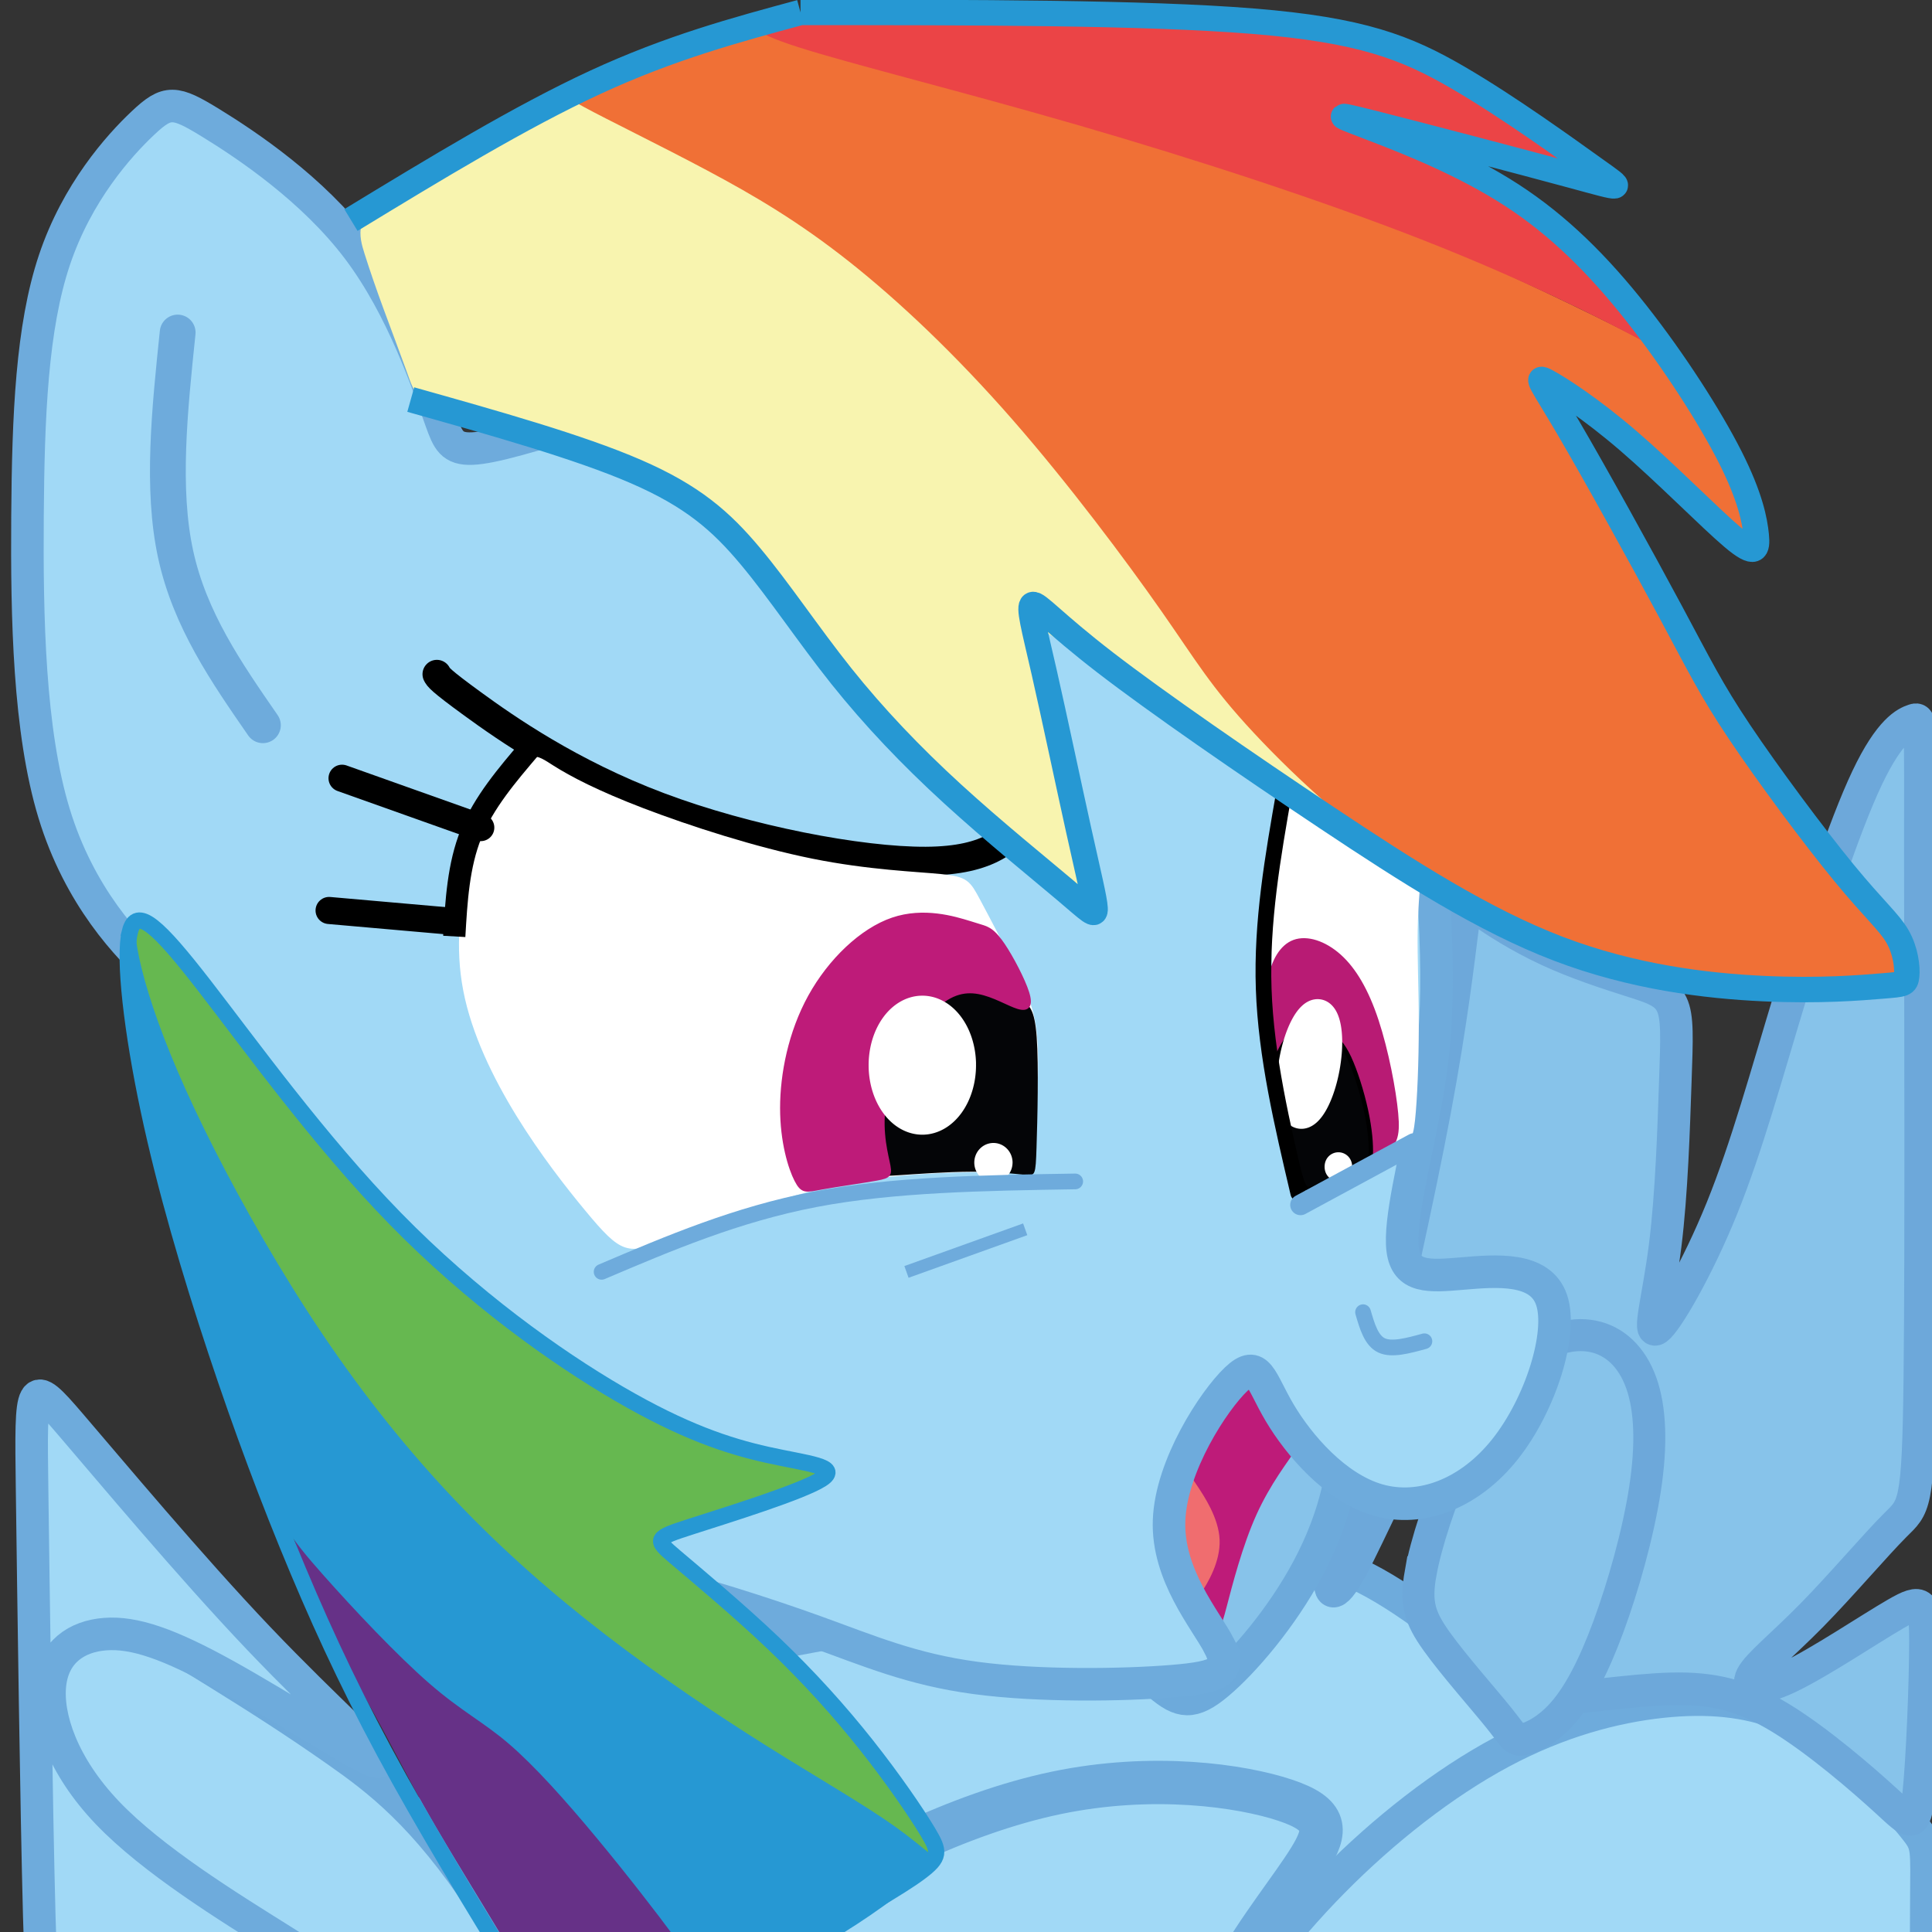 <?xml version="1.0" encoding="UTF-8" standalone="no"?>
<!-- Created with Inkscape (http://www.inkscape.org/) -->

<svg
   xmlns:dc="http://purl.org/dc/elements/1.1/"
   xmlns:cc="http://creativecommons.org/ns#"
   xmlns:rdf="http://www.w3.org/1999/02/22-rdf-syntax-ns#"
   xmlns:svg="http://www.w3.org/2000/svg"
   xmlns="http://www.w3.org/2000/svg"
   xmlns:sodipodi="http://sodipodi.sourceforge.net/DTD/sodipodi-0.dtd"
   xmlns:inkscape="http://www.inkscape.org/namespaces/inkscape"
   width="118.73mm"
   height="118.73mm"
   viewBox="0 0 118.73 118.73"
   version="1.1"
   id="svg8"
   inkscape:version="0.92.2 5c3e80d, 2017-08-06"
   sodipodi:docname="mary.svg">
  <rect x="0" y="0" width="118.73" height="118.73" fill="#333333" stroke="none"/>
  <defs
     id="defs2">
    <inkscape:path-effect
       effect="bspline"
       id="path-effect1019"
       is_visible="true"
       weight="33.333"
       steps="2"
       helper_size="0"
       apply_no_weight="true"
       apply_with_weight="true"
       only_selected="false" />
    <inkscape:path-effect
       effect="bspline"
       id="path-effect1015"
       is_visible="true"
       weight="33.333"
       steps="2"
       helper_size="0"
       apply_no_weight="true"
       apply_with_weight="true"
       only_selected="false" />
    <inkscape:path-effect
       effect="bspline"
       id="path-effect1011"
       is_visible="true"
       weight="33.333"
       steps="2"
       helper_size="0"
       apply_no_weight="true"
       apply_with_weight="true"
       only_selected="false" />
    <inkscape:path-effect
       effect="bspline"
       id="path-effect1007"
       is_visible="true"
       weight="33.333"
       steps="2"
       helper_size="0"
       apply_no_weight="true"
       apply_with_weight="true"
       only_selected="false" />
    <inkscape:path-effect
       effect="bspline"
       id="path-effect1003"
       is_visible="true"
       weight="33.333"
       steps="2"
       helper_size="0"
       apply_no_weight="true"
       apply_with_weight="true"
       only_selected="false" />
    <inkscape:path-effect
       effect="bspline"
       id="path-effect999"
       is_visible="true"
       weight="33.333"
       steps="2"
       helper_size="0"
       apply_no_weight="true"
       apply_with_weight="true"
       only_selected="false" />
    <inkscape:path-effect
       effect="bspline"
       id="path-effect995"
       is_visible="true"
       weight="33.333"
       steps="2"
       helper_size="0"
       apply_no_weight="true"
       apply_with_weight="true"
       only_selected="false" />
    <inkscape:path-effect
       effect="bspline"
       id="path-effect991"
       is_visible="true"
       weight="33.333"
       steps="2"
       helper_size="0"
       apply_no_weight="true"
       apply_with_weight="true"
       only_selected="false" />
    <inkscape:path-effect
       effect="bspline"
       id="path-effect987"
       is_visible="true"
       weight="33.333"
       steps="2"
       helper_size="0"
       apply_no_weight="true"
       apply_with_weight="true"
       only_selected="false" />
    <inkscape:path-effect
       effect="bspline"
       id="path-effect983"
       is_visible="true"
       weight="33.333"
       steps="2"
       helper_size="0"
       apply_no_weight="true"
       apply_with_weight="true"
       only_selected="false" />
    <inkscape:path-effect
       effect="bspline"
       id="path-effect978"
       is_visible="true"
       weight="33.333"
       steps="2"
       helper_size="0"
       apply_no_weight="true"
       apply_with_weight="true"
       only_selected="false" />
    <inkscape:path-effect
       effect="bspline"
       id="path-effect974"
       is_visible="true"
       weight="33.333"
       steps="2"
       helper_size="0"
       apply_no_weight="true"
       apply_with_weight="true"
       only_selected="false" />
    <inkscape:path-effect
       effect="bspline"
       id="path-effect970"
       is_visible="true"
       weight="33.333"
       steps="2"
       helper_size="0"
       apply_no_weight="true"
       apply_with_weight="true"
       only_selected="false" />
    <inkscape:path-effect
       effect="bspline"
       id="path-effect962"
       is_visible="true"
       weight="33.333"
       steps="2"
       helper_size="0"
       apply_no_weight="true"
       apply_with_weight="true"
       only_selected="false" />
    <inkscape:path-effect
       effect="bspline"
       id="path-effect958"
       is_visible="true"
       weight="33.333"
       steps="2"
       helper_size="0"
       apply_no_weight="true"
       apply_with_weight="true"
       only_selected="false" />
    <inkscape:path-effect
       effect="bspline"
       id="path-effect954"
       is_visible="true"
       weight="33.333"
       steps="2"
       helper_size="0"
       apply_no_weight="true"
       apply_with_weight="true"
       only_selected="false" />
    <inkscape:path-effect
       effect="bspline"
       id="path-effect942"
       is_visible="true"
       weight="33.333"
       steps="2"
       helper_size="0"
       apply_no_weight="true"
       apply_with_weight="true"
       only_selected="false" />
    <inkscape:path-effect
       effect="bspline"
       id="path-effect938"
       is_visible="true"
       weight="33.333"
       steps="2"
       helper_size="0"
       apply_no_weight="true"
       apply_with_weight="true"
       only_selected="false" />
    <inkscape:path-effect
       effect="bspline"
       id="path-effect934"
       is_visible="true"
       weight="33.333"
       steps="2"
       helper_size="0"
       apply_no_weight="true"
       apply_with_weight="true"
       only_selected="false" />
    <inkscape:path-effect
       effect="bspline"
       id="path-effect930"
       is_visible="true"
       weight="33.333"
       steps="2"
       helper_size="0"
       apply_no_weight="true"
       apply_with_weight="true"
       only_selected="false" />
    <inkscape:path-effect
       effect="bspline"
       id="path-effect926"
       is_visible="true"
       weight="33.333"
       steps="2"
       helper_size="0"
       apply_no_weight="true"
       apply_with_weight="true"
       only_selected="false" />
    <inkscape:path-effect
       effect="bspline"
       id="path-effect922"
       is_visible="true"
       weight="33.333"
       steps="2"
       helper_size="0"
       apply_no_weight="true"
       apply_with_weight="true"
       only_selected="false" />
    <inkscape:path-effect
       effect="bspline"
       id="path-effect918"
       is_visible="true"
       weight="33.333"
       steps="2"
       helper_size="0"
       apply_no_weight="true"
       apply_with_weight="true"
       only_selected="false" />
    <inkscape:path-effect
       effect="bspline"
       id="path-effect910"
       is_visible="true"
       weight="33.333"
       steps="2"
       helper_size="0"
       apply_no_weight="true"
       apply_with_weight="true"
       only_selected="false" />
    <inkscape:path-effect
       effect="bspline"
       id="path-effect906"
       is_visible="true"
       weight="33.333"
       steps="2"
       helper_size="0"
       apply_no_weight="true"
       apply_with_weight="true"
       only_selected="false" />
    <inkscape:path-effect
       effect="bspline"
       id="path-effect902"
       is_visible="true"
       weight="33.333"
       steps="2"
       helper_size="0"
       apply_no_weight="true"
       apply_with_weight="true"
       only_selected="false" />
    <inkscape:path-effect
       effect="bspline"
       id="path-effect879"
       is_visible="true"
       weight="33.333"
       steps="2"
       helper_size="0"
       apply_no_weight="true"
       apply_with_weight="true"
       only_selected="false" />
    <inkscape:path-effect
       effect="bspline"
       id="path-effect875"
       is_visible="true"
       weight="33.333"
       steps="2"
       helper_size="0"
       apply_no_weight="true"
       apply_with_weight="true"
       only_selected="false" />
    <inkscape:path-effect
       effect="bspline"
       id="path-effect871"
       is_visible="true"
       weight="33.333"
       steps="2"
       helper_size="0"
       apply_no_weight="true"
       apply_with_weight="true"
       only_selected="false" />
    <inkscape:path-effect
       effect="bspline"
       id="path-effect867"
       is_visible="true"
       weight="33.333"
       steps="2"
       helper_size="0"
       apply_no_weight="true"
       apply_with_weight="true"
       only_selected="false" />
    <inkscape:path-effect
       effect="bspline"
       id="path-effect863"
       is_visible="true"
       weight="33.333"
       steps="2"
       helper_size="0"
       apply_no_weight="true"
       apply_with_weight="true"
       only_selected="false" />
    <inkscape:path-effect
       effect="bspline"
       id="path-effect859"
       is_visible="true"
       weight="33.333"
       steps="2"
       helper_size="0"
       apply_no_weight="true"
       apply_with_weight="true"
       only_selected="false" />
    <inkscape:path-effect
       effect="bspline"
       id="path-effect855"
       is_visible="true"
       weight="33.333"
       steps="2"
       helper_size="0"
       apply_no_weight="true"
       apply_with_weight="true"
       only_selected="false" />
    <inkscape:path-effect
       effect="bspline"
       id="path-effect851"
       is_visible="true"
       weight="33.333"
       steps="2"
       helper_size="0"
       apply_no_weight="true"
       apply_with_weight="true"
       only_selected="false" />
    <inkscape:path-effect
       effect="bspline"
       id="path-effect847"
       is_visible="true"
       weight="33.333"
       steps="2"
       helper_size="0"
       apply_no_weight="true"
       apply_with_weight="true"
       only_selected="false" />
    <inkscape:path-effect
       effect="bspline"
       id="path-effect843"
       is_visible="true"
       weight="33.333"
       steps="2"
       helper_size="0"
       apply_no_weight="true"
       apply_with_weight="true"
       only_selected="false" />
    <inkscape:path-effect
       effect="bspline"
       id="path-effect839"
       is_visible="true"
       weight="33.333"
       steps="2"
       helper_size="0"
       apply_no_weight="true"
       apply_with_weight="true"
       only_selected="false" />
    <inkscape:path-effect
       effect="bspline"
       id="path-effect27"
       is_visible="true"
       weight="33.333"
       steps="2"
       helper_size="0"
       apply_no_weight="true"
       apply_with_weight="true"
       only_selected="false" />
  </defs>
  <sodipodi:namedview
     id="base"
     pagecolor="#ffffff"
     bordercolor="#666666"
     borderopacity="1.0"
     inkscape:pageopacity="0.0"
     inkscape:pageshadow="2"
     inkscape:zoom="0.7071068"
     inkscape:cx="214.65507"
     inkscape:cy="189.7712"
     inkscape:document-units="mm"
     inkscape:current-layer="layer1"
     showgrid="false"
     inkscape:snap-nodes="true"
     inkscape:window-width="1366"
     inkscape:window-height="711"
     inkscape:window-x="0"
     inkscape:window-y="0"
     inkscape:window-maximized="1"
     inkscape:pagecheckerboard="true"
     fit-margin-top="0"
     fit-margin-left="0"
     fit-margin-right="0"
     fit-margin-bottom="0" />
  <g
     inkscape:label="Layer 1"
     inkscape:groupmode="layer"
     id="layer1"
     transform="translate(-53.938,-172.83)">
    <path
       style="fill:#663187;fill-opacity:1;stroke:#663187;stroke-width:0.265px;stroke-linecap:butt;stroke-linejoin:miter;stroke-opacity:1"
       d="m 97.083,315.587 c -0.496,-1.278 -1.869,-3.91 -2.117,-5.169 -0.248,-1.259 0.63,-1.144 3.204,-0.057 2.574,1.087 6.848,3.147 9.099,4.959 2.251,1.812 2.48,3.376 2.353,4.048 -0.127,0.672 -0.483,0.51 -2.372,0.148 -1.889,-0.362 -5.245,-0.896 -7.229,-1.392 -1.984,-0.496 -2.594,-0.954 -2.708,-1.144 -0.114,-0.191 0.267,-0.114 -0.229,-1.392 z"
       id="path1017"
       inkscape:connector-curvature="0"
       inkscape:path-effect="#path-effect1019"
       inkscape:original-d="m 97.960527,316.94124 c -1.37305,-2.63244 -2.746362,-5.26462 -4.119941,-7.89654 0.877626,0.11417 1.755056,0.2286 2.632184,0.34332 4.27169,2.05918 8.54532,4.11967 12.81759,6.1799 0.22914,1.56374 0.45803,3.12786 0.68665,4.69215 -0.49572,-0.19103 -0.83898,-0.38174 -1.25887,-0.57221 -3.35768,-0.53446 -6.71371,-1.06839 -10.070956,-1.60219 -0.610137,-0.45807 -1.220459,-0.9158 -1.831086,-1.37332 0.381768,0.076 0.763217,0.15232 1.144429,0.22889 z"
       sodipodi:nodetypes="ccccccccc" />
    <path
       style="fill:#a1d9f6;fill-opacity:1;stroke:#6eabdc;stroke-width:2;stroke-linecap:butt;stroke-linejoin:miter;stroke-miterlimit:4;stroke-dasharray:none;stroke-opacity:1"
       d="m 171.523,321.019 c 0.403,0.031 1.209,0.092 -0.509,-4.741 -1.717,-4.833 -5.959,-14.563 -9.311,-20.905 -3.352,-6.343 -5.877,-9.373 -8.123,-11.93 -2.245,-2.557 -4.241,-4.677 -7.016,-7.172 -2.775,-2.494 -6.33,-5.363 -9.23,-6.704 -2.9,-1.341 -5.145,-1.154 -13.284,0.218 -8.139,1.372 -22.169,3.929 -29.279,5.332 -7.109,1.403 -7.296,1.652 -4.424,7.116 2.872,5.463 8.79,16.115 12.354,23.011 3.565,6.897 4.769,10.025 6.053,12.269 1.283,2.243 2.646,3.6 13.053,4.032 10.407,0.432 29.86,-0.062 39.586,-0.309 9.726,-0.247 9.726,-0.247 10.129,-0.216 z"
       id="path861"
       inkscape:connector-curvature="0"
       inkscape:path-effect="#path-effect863"
       inkscape:original-d="m 171.12025,320.98872 c 0.80604,0.0611 1.61188,0.12249 2.41731,0.18412 -4.24002,-9.72796 -8.48109,-19.45749 -12.72203,-29.18584 -2.49422,-2.93128 -4.98877,-5.9871 -7.48355,-8.98025 -1.99533,-2.12059 -3.99096,-4.24095 -5.98684,-6.36102 -3.5544,-2.86894 -7.1091,-5.73765 -10.66405,-8.60608 -2.24482,0.18683 -4.48987,0.37392 -6.73519,0.56127 -14.03317,2.55694 -28.06304,5.11349 -42.094943,7.67063 -0.18683,0.2492 -0.37392,0.49864 -0.56127,0.74836 5.931782,10.67646 11.849209,21.32784 17.773413,31.99216 1.20497,3.1288 2.40962,6.25773 3.61408,9.3871 1.36238,1.35691 2.72443,2.71401 4.08626,4.07141 19.45259,-0.49422 38.90481,-0.98817 58.35681,-1.48186 2.6e-4,-2.6e-4 2.6e-4,-2.6e-4 0,0 z"
       sodipodi:nodetypes="cccccccccccccc" />
    <path
       style="fill:#a1d9f6;fill-opacity:1;stroke:#6daadb;stroke-width:2;stroke-linecap:butt;stroke-linejoin:miter;stroke-miterlimit:4;stroke-dasharray:none;stroke-opacity:1"
       d="m 83.602,289.79 c -3.616,-5.468 -6.438,-7.585 -8.952,-9.349 -2.514,-1.764 -4.718,-3.175 -7.308,-4.782 -2.59,-1.607 -5.436,-3.332 -7.455,-3.932 -2.02,-0.6 -3.007,-0.106 -3.404,1.835 -0.397,1.941 -0.132,5.291 0.661,7.849 0.794,2.558 2.117,4.322 4.865,6.638 2.748,2.317 7.041,5.268 10.305,7.12 3.263,1.852 5.556,2.646 5.696,2.868 0.14,0.222 -1.904,-0.134 -5.036,0.036 -3.132,0.169 -7.539,0.889 -9.524,2.3 -1.985,1.411 -1.632,3.528 -0.529,5.38 1.103,1.852 2.954,3.44 6.349,4.637 3.394,1.198 8.159,1.977 12.569,2.021 4.41,0.044 8.379,-0.662 9.878,-0.529 1.499,0.132 0.529,1.102 -0.662,2.073 -1.191,0.97 -2.602,1.94 -3.175,2.425 -0.573,0.485 -0.309,0.485 1.586,0.571 1.895,0.086 5.602,0.267 7.233,0.179 1.631,-0.088 1.279,-0.441 0.838,-1.191 -0.441,-0.75 -0.97,-1.896 -3.439,-6.879 -2.469,-4.983 -6.879,-13.803 -10.495,-19.271 z"
       id="path841"
       inkscape:connector-curvature="0"
       inkscape:path-effect="#path-effect843"
       inkscape:original-d="m 82.808386,286.43827 c -2.821963,-2.11693 -5.644183,-4.2336 -8.466673,-6.35 -2.20463,-1.4114 -4.40946,-2.82249 -6.61458,-4.23334 -2.99844,-1.76421 -5.82057,-3.52804 -8.73125,-5.29166 -1.1463,0.52891 -2.11641,1.05807 -3.175,1.5875 0.26492,3.35212 0.52943,6.70251 0.79375,10.05416 1.32327,1.76375 2.64609,3.52752 3.96875,5.29167 4.1455,2.91022 8.46693,5.82057 12.7,8.73125 2.29329,0.79347 4.58637,1.58724 6.87916,2.38125 -2.02807,-0.26483 -4.05668,-0.70582 -6.08541,-1.05833 -4.23352,0.70536 -8.64279,1.41084 -12.96459,2.11666 0.35307,2.11655 0.70582,4.23307 1.05834,6.35 1.85253,1.5874 3.70443,3.17474 5.55625,4.7625 4.93909,0.79348 9.70165,1.58724 14.552083,2.38125 3.96884,-0.70579 7.937758,-1.41137 11.90625,-2.11666 -0.9698,0.96979 -1.940012,1.94001 -2.910422,2.91041 -1.41123,0.97014 -2.82196,1.94002 -4.233328,2.91042 0.2649,0.088 0.52943,-2.7e-4 0.79375,0 3.524508,0.17595 7.23221,0.35251 10.84792,0.52917 -0.35249,-0.35302 -0.7053,-0.70582 -1.05834,-1.05834 -0.5289,-1.14679 -1.05807,-2.29332 -1.5875,-3.43958 -4.409002,-8.81881 -8.81918,-17.63915 -13.22916,-26.45833 z"
       sodipodi:nodetypes="cccccccccccccccccccccc" />
    <path
       style="fill:#a1d9f6;fill-opacity:1;stroke:#6eabdc;stroke-width:2.665;stroke-linecap:butt;stroke-linejoin:miter;stroke-miterlimit:4;stroke-dasharray:none;stroke-opacity:1"
       d="m 132.911,283.459 c -2.673,-0.891 -8.107,-1.693 -14.076,-0.445 -5.969,1.247 -12.472,4.543 -17.172,7.771 -4.7,3.228 -7.684,6.483 -9.065,8.978 -1.381,2.495 -1.203,4.276 -0.089,6.058 1.114,1.782 3.163,3.564 6.325,5.434 3.163,1.871 7.439,3.831 11.136,4.009 3.697,0.178 6.816,-1.426 9.399,-3.742 2.583,-2.316 4.633,-5.346 6.192,-8.419 1.559,-3.073 2.628,-6.192 4.165,-8.972 1.537,-2.78 3.63,-5.328 4.699,-7.065 1.069,-1.737 1.158,-2.717 -1.515,-3.608 z"
       id="path25"
       inkscape:connector-curvature="0"
       inkscape:path-effect="#path-effect27"
       inkscape:original-d="m 135.67241,283.37017 c -5.43421,-0.80207 -10.86869,-1.60388 -16.30344,-2.40542 -6.50356,3.29619 -13.00685,6.59238 -19.510657,9.88897 -2.939855,3.11803 -5.879675,6.4142 -8.819905,9.6217 0.17846,1.78169 0.35662,3.56333 0.53454,5.34539 2.0496,1.78177 4.0984,3.56333 6.1472,5.34539 4.276522,1.9597 8.552882,3.91969 12.828932,5.87993 3.11832,-1.60384 6.23655,-3.2075 9.35443,-4.81085 2.04912,-3.02901 4.0984,-6.05837 6.1472,-9.08716 1.06923,-3.1181 2.13842,-6.23656 3.20723,-9.35444 2.04912,-2.40544 4.0984,-4.98929 6.1472,-7.48354 0.0893,-0.98014 0.17845,-1.96025 0.26727,-2.93997 z"
       sodipodi:nodetypes="cccccccccccc" />
    <path
       style="fill:#a1d9f6;fill-opacity:1;stroke:#6eabdc;stroke-width:2;stroke-linecap:butt;stroke-linejoin:miter;stroke-miterlimit:4;stroke-dasharray:none;stroke-opacity:1"
       d="m 77.12,281.103 c 0.661,0.044 -3.043,-3.131 -7.299,-7.603 -4.256,-4.472 -9.15,-10.345 -11.575,-13.167 -2.425,-2.822 -2.425,-2.646 -2.337,3.978 0.088,6.624 0.264,19.658 0.441,26.228 0.176,6.571 0.353,6.659 1.411,6.923 1.058,0.264 2.999,0.706 3.352,1.147 0.353,0.441 -0.882,0.882 -1.896,1.014 -1.014,0.132 -1.808,-0.044 -2.249,-0.132 -0.441,-0.088 -0.529,-0.088 -0.618,2.521 -0.088,2.609 -0.176,7.797 -0.132,10.443 0.044,2.646 0.221,2.734 2.997,2.69 2.777,-0.044 8.16,-0.221 11.952,-0.662 3.792,-0.441 5.997,-1.147 5.821,-1.676 -0.176,-0.529 -2.734,-0.882 -5.78,-1.532 -3.046,-0.65 -6.744,-1.643 -8.771,-3.222 -2.027,-1.579 -2.471,-3.801 -2.103,-5.718 0.368,-1.917 1.484,-3.463 4.616,-4.343 3.132,-0.88 8.422,-1.06 10.009,-1.809 1.587,-0.75 -0.441,-2.073 -3.717,-4.125 -3.275,-2.053 -7.925,-4.914 -10.704,-7.825 -2.778,-2.911 -3.748,-5.909 -3.528,-7.893 0.221,-1.984 1.632,-2.955 3.395,-3.087 1.764,-0.132 3.881,0.573 7.452,2.558 3.572,1.984 8.599,5.248 9.261,5.292 z"
       id="path845"
       inkscape:connector-curvature="0"
       inkscape:path-effect="#path-effect847"
       inkscape:original-d="m 81.485466,284.3216 c -3.703903,-3.17526 -7.408073,-6.35026 -11.112503,-9.525 -4.85046,-5.73294 -9.70112,-11.64193 -14.55208,-17.4625 2.6e-4,0.17613 2.6e-4,0.35251 0,0.52917 0.17691,13.07209 0.35304,26.10529 0.52916,39.15833 0.17666,0.0879 0.35305,0.17612 0.52917,0.26458 1.93938,0.44044 3.88082,0.88168 5.82083,1.32292 -1.23433,0.44066 -2.46918,0.88168 -3.70416,1.32292 -0.79369,-0.1767 -1.58724,-0.35305 -2.38125,-0.52917 -0.0879,-2.6e-4 -0.17613,-2.6e-4 -0.26459,0 -0.0882,5.21882 -0.17612,10.40668 -0.26458,15.61042 0.17666,0.0879 0.35304,0.17612 0.52917,0.26458 5.37689,-0.17655 10.75998,-0.35304 16.13958,-0.52917 2.20501,-0.70578 4.40999,-1.41137 6.61458,-2.11666 -2.557,-0.353 -5.11501,-0.70582 -7.67291,-1.05834 -3.52783,-0.97049 -7.23168,-1.94054 -10.84792,-2.91041 -0.35253,-2.20524 -0.88168,-4.40999 -1.32292,-6.61459 1.23488,-1.58762 2.29332,-3.17526 3.43959,-4.7625 5.11457,-0.2648 10.40721,-0.35304 15.61041,-0.52916 -2.0281,-1.32312 -4.05668,-2.6461 -6.08541,-3.96875 -4.4978,-2.82258 -9.17196,-5.64471 -13.75834,-8.46667 -0.96989,-2.99893 -1.94001,-5.99749 -2.91041,-8.99583 1.4113,-0.97035 2.82248,-1.94055 4.23333,-2.91042 2.11648,0.70514 4.2336,1.41085 6.35,2.11667 5.02697,3.26268 10.05443,6.52612 15.081253,9.78958 z"
       sodipodi:nodetypes="ccccccccccccccccccccccccc" />
    <path
       style="fill:#a1d9f6;fill-opacity:1;stroke:#6eabdc;stroke-width:2;stroke-linecap:butt;stroke-linejoin:miter;stroke-miterlimit:4;stroke-dasharray:none;stroke-opacity:1"
       d="m 111.205,318.121 c 0.735,-0.757 3.185,-1.648 5.546,-3.408 2.361,-1.76 4.633,-4.388 6.406,-7.197 1.774,-2.81 3.082,-5.877 5.011,-9.118 1.93,-3.241 4.529,-6.737 7.681,-9.93 3.151,-3.193 6.827,-6.072 10.368,-7.965 3.541,-1.893 6.927,-2.784 9.82,-3.096 2.893,-0.312 5.303,-0.044 7.308,0.758 2.004,0.802 3.608,2.138 5.067,3.554 1.459,1.416 2.728,2.861 3.356,3.685 0.628,0.825 0.575,1.09 0.553,4.101 -0.022,3.011 -0.022,8.794 0.011,11.723 0.033,2.929 0.056,2.951 -0.724,3.374 -0.779,0.423 -2.383,1.225 -4.276,1.715 -1.893,0.49 -4.076,0.668 -5.212,0.601 -1.136,-0.067 -1.225,-0.379 -1.047,-0.958 0.178,-0.579 0.624,-1.426 0.624,-2.65 -2e-5,-1.225 -0.446,-2.829 -0.512,-3.697 -0.067,-0.869 0.245,-1.002 0.62,-1.55 0.375,-0.548 0.828,-1.546 0.695,-1.858 -0.133,-0.312 -0.846,0.045 -3.743,2.607 -2.897,2.562 -7.972,7.327 -11.514,11.313 -3.541,3.987 -5.546,7.194 -6.459,8.753 -0.913,1.559 -0.735,1.47 -5.092,1.47 -4.357,0 -13.282,0.089 -17.915,0.067 -4.633,-0.022 -4.989,-0.156 -5.657,-0.535 -0.668,-0.379 -1.648,-1.002 -0.913,-1.759 z"
       id="path837"
       inkscape:connector-curvature="0"
       inkscape:path-effect="#path-effect839"
       inkscape:original-d="m 109.49029,318.2547 c 2.45023,-0.89117 4.9002,-1.78207 7.34991,-2.6727 2.27205,-2.62842 4.54384,-5.25657 6.81537,-7.88445 1.29193,-2.98445 2.58387,-6.05837 3.87541,-9.08716 2.53906,-3.47441 5.16748,-6.94928 7.75082,-10.42351 3.69717,-2.93998 7.39472,-5.79111 11.09168,-8.68626 3.38541,-0.8911 6.77109,-1.78207 10.15624,-2.6727 2.40548,0.22244 4.81112,0.53427 7.21628,0.80181 1.60373,1.33595 3.2075,2.67243 4.81086,4.00904 1.29204,1.51424 2.58387,2.9397 3.8754,4.40995 -0.0443,0.17792 -0.0888,0.44518 -0.13363,0.66817 2.6e-4,5.79852 2.6e-4,11.58142 0,17.37252 0.0448,0.0888 0.0893,0.0888 0.13363,0.13364 -1.60335,0.80154 -3.20697,1.60335 -4.81085,2.40542 -2.18287,0.17795 -4.36513,0.3561 -6.5481,0.53454 -0.0888,-0.31212 -0.17792,-0.62389 -0.26727,-0.93544 0.44546,-0.84615 0.89116,-1.69297 1.33635,-2.53906 -0.44502,-1.60329 -0.89064,-3.2075 -1.33635,-4.81085 0.31204,-0.13389 0.62389,-0.26754 0.93544,-0.40091 0.40076,-0.97925 0.89117,-1.96024 1.33635,-2.93996 -0.71222,0.35597 -1.42517,0.71245 -2.13816,1.06907 -5.08012,4.76817 -10.15598,9.53235 -15.23436,14.29892 -2.00437,3.20715 -4.00878,6.41421 -6.01356,9.62171 0.17846,-0.0894 0.35662,-0.17845 0.53453,-0.26727 -8.89284,0.0887 -17.8177,0.17791 -26.72695,0.26727 -0.3561,-0.13391 -0.71245,-0.26754 -1.06908,-0.40091 -0.98012,-0.62415 -1.95971,-1.24752 -2.93996,-1.87088 z"
       sodipodi:nodetypes="ccccccccccccccccccccccccccc" />
    <path
       style="fill:#a1d9f6;fill-opacity:1;stroke:#6eabdc;stroke-width:2;stroke-linecap:butt;stroke-linejoin:miter;stroke-miterlimit:4;stroke-dasharray:none;stroke-opacity:1"
       d="m 160.505,299.894 c 0.935,1.559 1.933,5.051 -0.125,7.795 -2.058,2.744 -7.171,4.74 -9.791,5.114 -2.619,0.374 -2.744,-0.873 -1.123,-3.43 1.621,-2.557 4.989,-6.424 7.11,-8.544 2.12,-2.12 2.993,-2.494 3.929,-0.935 z"
       id="path849"
       inkscape:connector-curvature="0"
       inkscape:path-effect="#path-effect851"
       inkscape:original-d="m 160.44246,297.96102 c 0.99808,3.49206 1.99588,6.98438 2.99342,10.47696 -5.11375,1.99545 -10.22725,3.99097 -15.34127,5.98684 -0.12447,-1.2476 -0.24918,-2.49478 -0.37417,-3.74177 3.36722,-3.86603 6.73545,-7.73326 10.10278,-11.5995 0.87328,-0.37441 1.74643,-0.74862 2.61924,-1.12253 z"
       sodipodi:nodetypes="cccccc" />
    <path
       style="fill:#87c3ea;fill-opacity:1;stroke:#6da8da;stroke-width:2;stroke-linecap:butt;stroke-linejoin:miter;stroke-miterlimit:4;stroke-dasharray:none;stroke-opacity:1"
       d="m 135.75,269.319 c 0.218,-1.497 0.967,-3.991 1.403,-5.582 0.437,-1.59 0.561,-2.276 1.427,-6.143 0.866,-3.866 2.502,-11.038 3.531,-16.526 1.029,-5.488 1.466,-9.355 1.706,-11.222 0.24,-1.868 0.321,-1.624 1.133,-1.032 0.811,0.593 2.369,1.59 4.134,2.407 1.765,0.817 3.66,1.428 5.041,1.867 1.381,0.439 2.174,0.683 2.548,1.463 0.374,0.779 0.312,2.089 0.218,4.802 -0.094,2.713 -0.218,6.828 -0.624,10.04 -0.405,3.212 -1.091,5.519 -0.499,5.082 0.593,-0.437 2.463,-3.617 3.993,-7.397 1.53,-3.781 2.711,-8.131 4.207,-13.057 1.497,-4.926 3.305,-10.415 4.709,-13.377 1.403,-2.962 2.401,-3.399 2.869,-3.555 0.468,-0.156 0.405,-0.031 0.405,8.128 0,8.159 0.062,24.27 -0.031,32.284 -0.093,8.014 -0.343,7.889 -1.528,9.074 -1.185,1.185 -3.305,3.679 -5.113,5.519 -1.809,1.84 -3.305,3.025 -3.679,3.742 -0.374,0.717 0.374,0.967 2.276,0.063 1.902,-0.904 4.958,-2.963 6.58,-3.898 1.621,-0.935 1.808,-0.748 1.808,1.715 0,2.463 -0.187,7.203 -0.415,9.371 -0.228,2.168 -0.458,1.823 -1.955,0.451 -1.496,-1.372 -4.241,-3.742 -6.548,-5.145 -2.307,-1.403 -4.178,-1.84 -6.704,-1.777 -2.526,0.062 -5.706,0.624 -7.016,0.53 -1.31,-0.094 -0.748,-0.842 0.187,-3.336 0.935,-2.494 2.245,-6.736 2.713,-9.854 0.468,-3.118 0.093,-5.114 -0.842,-6.486 -0.935,-1.372 -2.432,-2.12 -4.103,-2.003 -1.671,0.118 -3.567,1.129 -5.501,3.998 -1.934,2.869 -3.929,7.608 -5.083,9.728 -1.154,2.12 -1.466,1.622 -1.247,0.125 z"
       id="path853"
       inkscape:connector-curvature="0"
       inkscape:path-effect="#path-effect855"
       inkscape:original-d="m 135.22002,270.31738 c 0.74862,-2.49478 1.49697,-4.98929 2.24506,-7.48355 0.12498,-0.68617 0.24972,-1.37224 0.37418,-2.05797 1.62098,-7.04416 3.24313,-14.219 4.86431,-21.32811 0.43678,-3.86659 0.87334,-7.73326 1.30962,-11.5995 0.0626,0.12446 0.12499,0.37392 0.18709,0.56127 1.56065,0.99839 3.1184,1.99535 4.67721,2.99342 1.99579,0.56098 3.86677,1.24699 5.79975,1.87089 0.81092,0.31152 1.6217,0.49863 2.43215,0.74835 -0.0621,1.30909 -0.12446,2.61898 -0.18709,3.92886 -0.12449,4.11656 -0.24918,8.23164 -0.37418,12.34785 -0.68576,2.30732 -1.37171,4.61459 -2.05797,6.92229 1.87141,-3.18121 3.74204,-6.36128 5.61266,-9.54153 1.2474,-4.36524 2.37005,-8.73107 3.55468,-13.0962 1.80866,-5.48781 3.61732,-10.97614 5.42558,-16.46381 0.99801,-0.43678 1.99587,-0.87334 2.99342,-1.30962 -0.0621,0.12442 -0.12447,0.24919 -0.18709,0.37418 0.0628,16.19284 0.12499,32.30371 0.18709,48.45596 -0.2492,-0.12499 -0.49864,-0.24971 -0.74836,-0.37417 -2.12097,2.49531 -4.24041,4.98876 -6.36101,7.48354 -1.49662,1.18477 -2.99316,2.36953 -4.49013,3.55469 0.74876,0.24923 1.49697,0.49864 2.24506,0.74835 3.0554,-2.0578 6.11183,-4.11621 9.16735,-6.17392 0.18733,0.1868 0.37444,0.37391 0.56126,0.56126 -0.18682,4.73932 -0.37391,9.4789 -0.56126,14.21874 -0.31157,-0.37446 -0.49864,-0.74862 -0.74836,-1.12253 -2.74325,-2.36967 -5.48767,-4.73984 -8.2319,-7.10937 -1.87064,-0.43681 -3.74151,-0.87335 -5.61266,-1.30962 -3.18057,0.56106 -6.36075,1.12227 -9.54152,1.6838 0.56159,-0.74869 1.1228,-1.49698 1.6838,-2.24507 1.30936,-4.23926 2.6195,-8.48161 3.92886,-12.72203 -0.37388,-1.99572 -0.74809,-3.99148 -1.12253,-5.98683 -1.49629,-0.74854 -2.99316,-1.49698 -4.49013,-2.24507 -1.87075,0.93525 -3.74151,1.99535 -5.61266,2.99342 -1.99568,4.74012 -3.99096,9.4789 -5.98684,14.21874 -0.31157,-0.4992 -0.62336,-0.99807 -0.93544,-1.49671 z"
       sodipodi:nodetypes="cccccccccccccccccccccccccccccccccccc" />
    <path
       style="fill:#87c3ea;fill-opacity:1;stroke:#6daadb;stroke-width:2;stroke-linecap:butt;stroke-linejoin:miter;stroke-miterlimit:4;stroke-dasharray:none;stroke-opacity:1"
       d="m 119.56,266.943 c 0.437,-2.058 1.809,-5.176 3.492,-7.858 1.684,-2.681 3.68,-4.927 5.363,-6.112 1.684,-1.185 3.056,-1.309 4.58,-0.017 1.524,1.292 3.09,3.822 3.464,6.815 0.374,2.993 -0.499,6.361 -2.12,9.417 -1.621,3.056 -3.991,5.8 -5.55,7.109 -1.559,1.31 -2.307,1.185 -3.617,0.062 -1.31,-1.123 -3.18,-3.243 -4.365,-4.802 -1.185,-1.559 -1.684,-2.557 -1.247,-4.615 z"
       id="path857"
       inkscape:connector-curvature="0"
       inkscape:path-effect="#path-effect859"
       inkscape:original-d="m 118.62437,268.00366 c 1.37224,-3.11841 2.74423,-6.23655 4.11595,-9.35444 1.99567,-2.24509 3.99149,-4.49039 5.98683,-6.73519 1.37208,-0.12497 2.74424,-0.24971 4.11595,-0.37417 1.62137,2.74313 3.24314,5.23821 4.86431,7.85772 -0.87284,3.36743 -1.7459,6.73493 -2.61924,10.10279 -2.36975,2.74396 -4.73932,5.48767 -7.10937,8.2319 -0.74817,-0.125 -1.49645,-0.24971 -2.24507,-0.37418 -1.87115,-2.1212 -3.7415,-4.24094 -5.61265,-6.36101 -0.49864,-0.99806 -0.99755,-1.99588 -1.49671,-2.99342 z"
       sodipodi:nodetypes="cccccccccc" />
    <path
       style="fill:#be1b79;fill-opacity:1;stroke:none;stroke-width:0.272px;stroke-linecap:butt;stroke-linejoin:miter;stroke-opacity:1"
       d="m 128.248,272.325 c -0.628,-0.882 -1.797,-2.926 -1.841,-5.561 -0.044,-2.636 1.036,-5.864 1.789,-8.065 0.752,-2.201 1.166,-3.349 1.497,-3.476 0.331,-0.128 0.573,0.778 0.871,1.812 0.298,1.033 0.65,2.194 1.224,2.845 0.573,0.65 1.367,0.79 1.813,0.937 0.446,0.148 0.524,0.27 0.017,1.037 -0.507,0.767 -1.609,2.159 -2.472,4.074 -0.863,1.915 -1.474,4.308 -1.827,5.655 -0.353,1.347 -0.441,1.625 -1.069,0.743 z"
       id="path900"
       inkscape:connector-curvature="0"
       inkscape:path-effect="#path-effect902"
       inkscape:original-d="m 128.78796,273.48642 c -1.16831,-2.04377 -2.33689,-4.08727 -3.50573,-6.13048 1.08061,-3.22795 2.16103,-6.45588 3.24115,-9.68339 0.46324,-1.16124 0.83811,-2.32244 1.25677,-3.48324 0.24273,0.9051 0.48533,1.811 0.7276,2.71692 0.35312,1.16104 0.70582,2.32188 1.05834,3.48323 0.79413,0.13908 1.58776,0.27838 2.38125,0.418 0.0884,0.16222 0.17665,0.27838 0.26458,0.41798 -1.10267,1.39366 -2.2046,2.78632 -3.30729,4.17989 -0.61723,2.43851 -1.23446,4.8298 -1.85208,7.24512 -0.0879,0.27842 -0.17613,0.55704 -0.26459,0.83597 z"
       sodipodi:nodetypes="ccccccccccc" />
    <path
       style="fill:#f06d6f;fill-opacity:1;stroke:#f06d6f;stroke-width:0.265px;stroke-linecap:butt;stroke-linejoin:miter;stroke-opacity:1"
       d="m 127.395,264.201 c 0.437,0.655 1.31,1.964 1.361,3.264 0.051,1.3 -0.706,2.567 -1.103,3.167 -0.398,0.6 -0.429,0.522 -0.631,-0.108 -0.202,-0.63 -0.577,-1.817 -0.655,-2.979 -0.078,-1.161 0.14,-2.3 0.289,-2.962 0.148,-0.663 0.226,-0.85 0.265,-0.943 0.039,-0.093 0.039,-0.093 0.475,0.561 z"
       id="path904"
       inkscape:connector-curvature="0"
       inkscape:path-effect="#path-effect906"
       inkscape:original-d="m 126.95848,263.54582 c 0.87335,1.30936 1.74643,2.61898 2.61925,3.92887 -0.76372,1.29382 -1.52763,2.55661 -2.29184,3.83532 -0.0309,-0.0782 -0.0621,-0.15618 -0.0935,-0.23387 -0.37326,-1.18308 -0.74809,-2.37005 -1.12253,-3.55468 0.2185,-1.13823 0.4368,-2.27651 0.65481,-3.41437 0.0782,-0.1873 0.15617,-0.37444 0.23386,-0.56127 z"
       sodipodi:nodetypes="cccccccc" />
    <path
       style="fill:#87c3ea;fill-opacity:1;stroke:#6da8da;stroke-width:1.965;stroke-linecap:butt;stroke-linejoin:miter;stroke-miterlimit:4;stroke-dasharray:none;stroke-opacity:1"
       d="m 141.239,269.524 c 0.324,-1.831 1.24,-4.616 2.341,-7.087 1.101,-2.471 2.408,-4.663 3.858,-5.978 1.45,-1.316 3.052,-1.774 4.387,-1.507 1.335,0.267 2.403,1.259 2.975,2.861 0.572,1.602 0.648,3.815 0.229,6.542 -0.42,2.728 -1.335,5.97 -2.251,8.45 -0.916,2.48 -1.831,4.196 -2.785,5.283 -0.954,1.087 -1.945,1.545 -2.461,1.64 -0.515,0.095 -0.553,-0.172 -1.487,-1.334 -0.934,-1.163 -2.766,-3.224 -3.816,-4.693 -1.049,-1.469 -1.316,-2.346 -0.992,-4.177 z"
       id="path1009"
       inkscape:connector-curvature="0"
       inkscape:path-effect="#path-effect1011"
       inkscape:original-d="m 140.64768,270.47748 c 0.91581,-2.78504 1.83135,-5.56981 2.74662,-8.35432 1.25899,-2.17443 2.5943,-4.34909 3.89106,-6.52324 1.60223,-0.45797 3.20466,-0.91581 4.8066,-1.37332 1.06818,0.99138 2.13653,1.98341 3.2044,2.97552 0.0766,2.21227 0.15285,4.42485 0.22888,6.63768 -0.91538,3.24265 -1.83082,6.48483 -2.74663,9.72763 -0.91536,1.71655 -1.83082,3.43302 -2.74662,5.14993 -0.99176,0.45759 -1.98341,0.91528 -2.97552,1.37331 -0.0379,-0.26738 -0.076,-0.53433 -0.11444,-0.8011 -1.8293,-2.05852 -3.6619,-4.1202 -5.49325,-6.17991 -0.26677,-0.87765 -0.5338,-1.75505 -0.8011,-2.63218 z"
       sodipodi:nodetypes="cccccccccccc" />
    <path
       style="fill:#a1d9f6;fill-opacity:1;stroke:#6eabdc;stroke-width:2;stroke-linecap:butt;stroke-linejoin:miter;stroke-miterlimit:4;stroke-dasharray:none;stroke-opacity:1"
       d="m 128.849,273.942 c -0.821,-1.569 -3.191,-4.313 -3.066,-7.68 0.125,-3.368 2.744,-7.359 4.116,-8.669 1.372,-1.31 1.497,0.062 2.682,2.058 1.185,1.996 3.43,4.615 6.049,5.363 2.619,0.748 5.613,-0.374 7.795,-3.118 2.183,-2.744 3.555,-7.109 2.869,-9.167 -0.686,-2.058 -3.43,-1.808 -5.494,-1.633 -2.064,0.175 -3.443,0.276 -3.662,-1.477 -0.219,-1.753 0.725,-5.333 1.386,-8.91 0.661,-3.577 1.035,-7.126 0.263,-16.48 -0.772,-9.355 -2.721,-24.758 -3.937,-32.335 -1.216,-7.577 -1.715,-7.452 -10.831,-4.662 -9.116,2.791 -27.055,8.31 -36.035,11.054 -8.98,2.744 -9.105,2.744 -9.937,0.423 -0.832,-2.321 -2.364,-6.944 -5.123,-10.594 -2.759,-3.651 -6.802,-6.361 -9.029,-7.728 -2.227,-1.367 -2.668,-1.411 -4.168,6.1e-4 -1.5,1.412 -4.056,4.277 -5.445,8.422 -1.389,4.145 -1.61,9.569 -1.654,15.765 -0.044,6.196 0.088,13.163 1.632,18.234 1.543,5.071 4.498,8.246 6.46,9.966 1.962,1.72 2.933,1.984 2.889,2.425 -0.044,0.441 -1.102,1.058 2.779,6.881 3.882,5.823 12.699,16.844 17.376,22.279 4.678,5.436 5.377,5.236 7.669,5.765 2.292,0.529 6.263,1.764 9.586,2.962 3.323,1.198 5.937,2.33 9.862,2.859 3.925,0.529 9.128,0.441 12.094,0.2 2.966,-0.241 3.694,-0.634 2.873,-2.203 z"
       id="path865"
       inkscape:connector-curvature="0"
       inkscape:path-effect="#path-effect867"
       inkscape:original-d="m 130.39796,275.11771 c -2.36953,-2.74423 -4.73932,-5.4882 -7.10937,-8.2319 2.61948,-3.99146 5.23875,-7.98271 7.85772,-11.97368 0.12499,1.37172 0.24972,2.74371 0.37418,4.11596 2.24558,2.61927 4.49039,5.23821 6.73519,7.85772 2.99368,-1.1228 5.9871,-2.24533 8.98026,-3.36759 1.37225,-4.36568 2.74423,-8.73107 4.11595,-13.09621 -2.7437,0.24919 -5.48744,0.49861 -8.2319,0.74835 -1.38383,0.10059 -2.7626,0.20105 -4.15195,0.30252 0.9512,-3.60667 1.89515,-7.18659 2.84233,-10.77948 0.43675,-3.55454 0.74862,-7.10964 1.12253,-10.66406 -1.93283,-15.15321 -3.86624,-30.55808 -5.79975,-45.83673 -0.49863,0.12446 -0.99754,0.24919 -1.49671,0.37418 -17.72185,5.4911 -35.671307,10.97561 -53.507351,16.46381 -0.12446,-2.7e-4 -0.24918,-2.7e-4 -0.37418,0 -1.53838,-4.64238 -3.07051,-9.26485 -4.60617,-13.89687 -3.96835,-2.69011 -8.02543,-5.38013 -12.03854,-8.0698 -0.44072,-0.0444 -0.88168,-0.0885 -1.32292,-0.13229 -2.55874,2.86759 -5.115012,5.73238 -7.672915,8.59896 -0.220243,5.42423 -0.440708,10.84766 -0.661458,16.27188 0.132563,6.96745 0.264848,13.93446 0.396875,20.90208 2.954888,3.17486 5.909292,6.34974 8.863538,9.525 0.97041,0.26433 1.94055,0.52891 2.91042,0.79376 -1.05787,0.61698 -2.1164,1.23445 -3.175,1.85208 8.82231,11.0273 17.63915,22.04835 26.45833,33.07292 0.52944,-0.17666 1.23499,-0.35305 1.85209,-0.52917 3.966987,1.23383 7.937751,2.46918 11.906241,3.70417 2.64598,1.2344 5.29193,2.29279 7.9375,3.43958 5.20349,-0.0885 10.4072,-0.17665 15.61041,-0.26458 0.72845,-0.39378 1.4567,-0.78733 2.18465,-1.18061 z"
       sodipodi:nodetypes="cccccccccccccccccccccccccccccc" />
    <path
       style="fill:none;stroke:#6eabdc;stroke-width:2.2;stroke-linecap:round;stroke-linejoin:miter;stroke-miterlimit:4;stroke-dasharray:none;stroke-opacity:1"
       d="m 64.856,193.266 c -0.499,4.802 -0.998,9.604 -0.125,13.626 0.873,4.023 3.118,7.265 5.363,10.508"
       id="path869"
       inkscape:connector-curvature="0"
       inkscape:path-effect="#path-effect871"
       inkscape:original-d="m 64.855569,193.26571 c -0.498638,4.80168 -0.997542,9.60362 -1.496709,14.40583 2.245463,3.2428 4.490393,6.48547 6.735192,9.72861"
       sodipodi:nodetypes="ccc" />
    <path
       style="fill:none;stroke:#6eabdc;stroke-width:0.765;stroke-linecap:butt;stroke-linejoin:miter;stroke-miterlimit:4;stroke-dasharray:none;stroke-opacity:1"
       d="m 109.645,250.995 c 2.405,-0.863 4.865,-1.746 7.296,-2.619"
       id="path873"
       inkscape:connector-curvature="0"
       inkscape:path-effect="#path-effect875"
       inkscape:original-d="m 109.64536,250.99522 c 2.40123,-0.87334 4.86457,-1.74642 7.29646,-2.61924"
       sodipodi:nodetypes="cc" />
    <path
       style="fill:none;stroke:#6eabdc;stroke-width:0.965;stroke-linecap:round;stroke-linejoin:miter;stroke-miterlimit:4;stroke-dasharray:none;stroke-opacity:1"
       d="m 137.703,253.47 c 0.254,0.871 0.507,1.742 1.136,2.039 0.629,0.298 1.632,0.022 2.635,-0.253"
       id="path908"
       inkscape:connector-curvature="0"
       inkscape:path-effect="#path-effect910"
       inkscape:original-d="m 137.70345,253.47039 c 0.25382,0.87066 0.50738,1.74158 0.76067,2.61276 1.00368,-0.27592 2.0067,-0.55147 3.00964,-0.82682"
       sodipodi:nodetypes="ccc" />
    <path
       style="fill:none;stroke:#000000;stroke-width:1.765;stroke-linecap:round;stroke-linejoin:miter;stroke-miterlimit:4;stroke-dasharray:none;stroke-opacity:1"
       d="m 80.785,214.263 c 0.088,0.176 0.176,0.353 2.206,1.831 2.03,1.478 5.996,4.255 11.442,6.305 5.446,2.051 12.369,3.373 16.404,3.351 4.035,-0.022 5.181,-1.389 6.328,-2.756"
       id="path920"
       inkscape:connector-curvature="0"
       inkscape:path-effect="#path-effect922"
       inkscape:original-d="m 80.784812,214.26291 c 0.08846,0.17612 0.176654,0.35251 0.264584,0.52917 3.971395,2.77952 7.937764,5.55598 11.90625,8.33437 6.923437,1.32264 13.846784,2.64557 20.769784,3.96875 1.14676,-1.36724 2.29332,-2.73429 3.43959,-4.10104"
       sodipodi:nodetypes="ccccc" />
    <path
       style="fill:#ffffff;fill-opacity:1;stroke:#ffffff;stroke-width:0.265px;stroke-linecap:butt;stroke-linejoin:miter;stroke-opacity:1"
       d="m 115.523,244.658 c -1.855,0.14 -5.597,-0.015 -9.697,0.78 -4.1,0.795 -8.559,2.541 -10.929,3.445 -2.37,0.904 -2.65,0.967 -4.904,-1.757 -2.253,-2.723 -6.447,-8.19 -7.457,-13.45 -1.011,-5.26 1.167,-10.269 2.492,-12.545 1.325,-2.276 1.793,-1.808 2.853,-1.138 1.06,0.67 2.713,1.544 5.566,2.635 2.853,1.091 6.907,2.401 10.399,3.103 3.492,0.702 6.423,0.795 7.951,0.951 1.528,0.156 1.652,0.374 2.261,1.513 0.608,1.139 1.699,3.196 2.401,4.692 0.702,1.497 1.013,2.432 1.107,4.007 0.094,1.575 -0.031,3.788 -0.109,5.02 -0.078,1.232 -0.109,1.481 -0.109,1.824 -1e-5,0.343 0.031,0.779 -1.824,0.92 z"
       id="path916"
       inkscape:connector-curvature="0"
       inkscape:path-effect="#path-effect918"
       inkscape:original-d="m 117.40907,244.95473 c -3.74151,-0.15617 -7.48329,-0.31207 -11.22532,-0.46772 -4.45899,1.74602 -8.917624,3.49206 -13.376837,5.23849 -0.280387,0.0621 -0.561001,0.12446 -0.841899,0.18708 -4.245067,-5.49422 -8.418724,-10.97613 -12.628484,-16.4638 2.214132,-5.02044 4.365666,-10.04069 6.548103,-15.06064 0.467958,0.46743 0.935709,0.93518 1.403164,1.40317 1.652882,0.87281 3.305498,1.7459 4.95785,2.61924 4.053615,1.30928 8.107443,2.61898 12.160753,3.92886 2.93121,0.0933 5.86238,0.18683 8.79317,0.28064 0.12498,0.21798 0.24972,0.43627 0.37418,0.65481 1.09204,2.05851 2.18297,4.11568 3.27405,6.17392 0.31209,0.93523 0.62389,1.87063 0.93544,2.80633 -0.12448,2.214 -0.24918,4.4275 -0.37417,6.64165 -0.0309,0.24922 -0.0621,0.49864 -0.0936,0.74836 0.0315,0.43678 0.0626,0.87281 0.0936,1.30961 z"
       sodipodi:nodetypes="cccccccccccccccc" />
    <path
       style="fill:none;stroke:#000000;stroke-width:1.665;stroke-linecap:round;stroke-linejoin:miter;stroke-miterlimit:4;stroke-dasharray:none;stroke-opacity:1"
       d="M 81.527,229.43 C 79.099,229.217 76.617,228.999 74.162,228.783"
       id="path928"
       inkscape:connector-curvature="0"
       inkscape:path-effect="#path-effect930"
       inkscape:original-d="m 81.526505,229.43024 c -2.427433,-0.21606 -4.90908,-0.43185 -7.364017,-0.64738"
       sodipodi:nodetypes="cc" />
    <path
       style="fill:none;stroke:#000000;stroke-width:1.365;stroke-linecap:butt;stroke-linejoin:miter;stroke-miterlimit:4;stroke-dasharray:none;stroke-opacity:1"
       d="m 86.538,218.77 c -1.435,1.683 -2.869,3.365 -3.65,5.3 -0.781,1.935 -0.907,4.12 -1.034,6.306"
       id="path924"
       inkscape:connector-curvature="0"
       inkscape:path-effect="#path-effect926"
       inkscape:original-d="m 86.538045,218.77025 c -1.434643,1.6826 -2.869317,3.3652 -4.304729,5.04861 -0.126273,2.18588 -0.252769,4.3713 -0.379551,6.55736"
       sodipodi:nodetypes="ccc" />
    <path
       style="fill:none;stroke:#000000;stroke-width:1.665;stroke-linecap:round;stroke-linejoin:miter;stroke-miterlimit:4;stroke-dasharray:none;stroke-opacity:1"
       d="m 83.484,223.689 c -2.859,-1.017 -5.684,-2.022 -8.526,-3.033"
       id="path932"
       inkscape:connector-curvature="0"
       inkscape:path-effect="#path-effect934"
       inkscape:original-d="m 83.484435,223.68929 c -2.86081,-1.01117 -5.68373,-2.02208 -8.52599,-3.03273"
       sodipodi:nodetypes="cc" />
    <path
       style="fill:#040507;fill-opacity:1;stroke:none;stroke-width:0.265px;stroke-linecap:butt;stroke-linejoin:miter;stroke-opacity:1"
       d="m 108.154,244.071 c -0.108,-0.776 -0.324,-2.327 0.054,-4.006 0.378,-1.679 1.349,-3.487 2.185,-4.68 0.836,-1.194 1.538,-1.774 2.306,-2.05 0.769,-0.276 1.605,-0.249 2.311,-0.017 0.705,0.232 1.264,0.658 1.717,0.972 0.453,0.314 0.793,0.511 0.921,2.279 0.128,1.768 0.044,5.102 -0.011,6.791 -0.055,1.689 -0.082,1.729 -0.66,1.675 -0.577,-0.054 -1.688,-0.202 -3.279,-0.198 -1.59,0.003 -3.65,0.158 -4.574,0.219 -0.924,0.061 -0.711,0.027 -0.666,-0.023 0.045,-0.051 -0.075,-0.118 -0.136,-0.151 -0.061,-0.034 -0.061,-0.034 -0.169,-0.809 z"
       id="path940"
       inkscape:connector-curvature="0"
       inkscape:path-effect="#path-effect942"
       inkscape:original-d="m 108.26204,244.84633 c -0.21553,-1.5513 -0.43132,-3.10233 -0.64739,-4.65309 0.97121,-1.80729 1.94243,-3.61484 2.91324,-5.42186 0.70148,-0.58012 1.40294,-1.16017 2.10401,-1.73985 0.83613,0.0267 1.67268,0.0537 2.50862,0.0809 0.58004,0.43119 1.13319,0.86292 1.69939,1.29477 0.3403,0.19644 0.68008,0.39301 1.02017,0.59017 -0.0836,3.33955 -0.16734,6.67359 -0.2514,10.01078 -0.0267,0.0402 -0.0537,0.0807 -0.0809,0.12138 -1.12762,-0.14974 -2.23861,-0.29698 -3.35832,-0.44507 -2.06098,0.15467 -4.12046,0.30947 -6.1825,0.46471 0.21345,-0.0338 0.42644,-0.0673 0.63926,-0.10056 -0.12158,-0.068 -0.24251,-0.13514 -0.36415,-0.20231 z"
       sodipodi:nodetypes="cccccccccccccc" />
    <path
       style="opacity:1;fill:#ffffff;fill-opacity:1;stroke:#ffffff;stroke-width:1.665;stroke-linecap:round;stroke-linejoin:miter;stroke-miterlimit:4;stroke-dasharray:none;stroke-opacity:1"
       id="path950"
       sodipodi:type="arc"
       sodipodi:cx="114.98759"
       sodipodi:cy="244.27519"
       sodipodi:rx="0.34332839"
       sodipodi:ry="0.37193906"
       sodipodi:start="0"
       sodipodi:end="6.2496052"
       sodipodi:open="true"
       d="m 115.331,244.275 a 0.343,0.372 0 0 1 -0.34,0.372 0.343,0.372 0 0 1 -0.346,-0.366 0.343,0.372 0 0 1 0.335,-0.378 0.343,0.372 0 0 1 0.352,0.359" />
    <path
       style="fill:none;stroke:#6eabdc;stroke-width:0.965;stroke-linecap:round;stroke-linejoin:miter;stroke-miterlimit:4;stroke-dasharray:none;stroke-opacity:1"
       d="m 90.91,250.99 c 4.145,-1.764 8.291,-3.528 13.097,-4.453 4.806,-0.925 10.451,-1.015 16.007,-1.103"
       id="path877"
       inkscape:connector-curvature="0"
       inkscape:path-effect="#path-effect879"
       inkscape:original-d="m 90.909826,250.98957 c 4.145405,-1.76416 8.290542,-3.52805 12.435414,-5.29167 5.46789,-0.0885 11.11276,-0.17665 16.66875,-0.26458"
       sodipodi:nodetypes="ccc" />
    <path
       style="fill:#be1b79;fill-opacity:1;stroke:#be1b79;stroke-width:0.265px;stroke-linecap:butt;stroke-linejoin:miter;stroke-opacity:1"
       d="m 113.512,229.557 c -0.935,-0.286 -2.804,-0.858 -4.711,-0.21 -1.907,0.648 -3.853,2.518 -5.074,4.73 -1.221,2.213 -1.717,4.768 -1.717,6.847 -2e-5,2.079 0.496,3.681 0.874,4.417 0.378,0.736 0.576,0.637 1.51,0.466 0.933,-0.171 2.576,-0.401 3.406,-0.553 0.83,-0.153 0.849,-0.229 0.677,-1.03 -0.172,-0.801 -0.534,-2.327 -0.11,-4.131 0.424,-1.804 1.655,-3.919 2.742,-5.082 1.087,-1.163 2.041,-1.392 2.975,-1.221 0.934,0.172 1.85,0.744 2.422,0.916 0.572,0.172 0.801,-0.057 0.553,-0.858 -0.248,-0.8 -0.973,-2.175 -1.488,-2.938 -0.515,-0.763 -0.82,-0.915 -0.973,-0.992 -0.153,-0.076 -0.153,-0.076 -1.087,-0.362 z"
       id="path936"
       inkscape:connector-curvature="0"
       inkscape:path-effect="#path-effect938"
       inkscape:original-d="m 114.44651,229.84355 c -1.86897,-0.57248 -3.7382,-1.14469 -5.6077,-1.71664 -1.94544,1.86913 -3.89079,3.7382 -5.83658,5.6077 -0.49572,2.55597 -0.99157,5.11151 -1.48775,7.66766 0.49624,1.60213 0.9921,3.20414 1.48775,4.8066 0.26733,-0.11472 0.45804,-0.22915 0.68666,-0.34333 1.63833,-0.22883 3.28095,-0.45804 4.92104,-0.68666 0.0193,-0.0765 0.0384,-0.15285 0.0572,-0.22888 -0.36213,-1.52615 -0.72454,-3.05207 -1.0872,-4.57771 1.18265,-2.09804 2.44171,-4.1965 3.66217,-6.29436 0.95381,-0.22911 1.90765,-0.45803 2.86107,-0.68665 0.91551,0.57176 1.83135,1.14416 2.74663,1.71664 0.22913,-0.22913 0.45803,-0.45804 0.68665,-0.68666 -0.7237,-1.37199 -1.44934,-2.74689 -2.17441,-4.11994 -0.3049,-0.15284 -0.6101,-0.30544 -0.91554,-0.45777 z"
       sodipodi:nodetypes="cccccccccccccccc" />
    <path
       style="opacity:1;fill:#ffffff;fill-opacity:1;stroke:#ffffff;stroke-width:1.556;stroke-linecap:round;stroke-linejoin:miter;stroke-miterlimit:4;stroke-dasharray:none;stroke-opacity:1"
       id="path948"
       sodipodi:type="arc"
       sodipodi:cx="110.61843"
       sodipodi:cy="238.29134"
       sodipodi:rx="2.5225053"
       sodipodi:ry="3.493582"
       sodipodi:start="0"
       sodipodi:end="6.2496052"
       sodipodi:open="true"
       d="m 113.141,238.291 a 2.523,3.494 0 0 1 -2.501,3.493 2.523,3.494 0 0 1 -2.543,-3.435 2.523,3.494 0 0 1 2.459,-3.551 2.523,3.494 0 0 1 2.585,3.375" />
    <path
       style="fill:#ffffff;fill-opacity:1;stroke:#ffffff;stroke-width:0.265px;stroke-linecap:butt;stroke-linejoin:miter;stroke-opacity:1"
       d="m 133.987,221.257 c 1.39,-0.225 4.411,0.261 5.895,1.097 1.484,0.836 1.43,2.023 1.327,3.307 -0.102,1.284 -0.253,2.663 -0.281,4.345 -0.028,1.682 0.068,3.703 0.068,5.878 0,2.175 -0.095,4.52 -0.229,5.76 -0.133,1.24 -0.305,1.373 -1.394,1.937 -1.089,0.564 -3.088,1.554 -4.137,1.935 -1.049,0.381 -1.145,0.153 -1.431,-1.096 -0.286,-1.249 -0.763,-3.52 -1.087,-6.028 -0.324,-2.508 -0.496,-5.255 -0.525,-7.639 -0.029,-2.384 0.086,-4.406 0.258,-5.579 0.172,-1.173 0.401,-1.497 0.394,-2.127 -0.006,-0.629 -0.248,-1.565 1.142,-1.79 z"
       id="path952"
       inkscape:connector-curvature="0"
       inkscape:path-effect="#path-effect954"
       inkscape:original-d="m 132.35602,220.54693 c 3.0214,0.48527 6.04254,0.97081 9.06341,1.45662 -0.0537,1.18652 -0.10764,2.37348 -0.16185,3.56062 -0.15035,1.38007 -0.3009,2.75977 -0.45175,4.14005 0.0957,1.98382 0.191,4.00523 0.2861,6.00824 -0.0951,2.34611 -0.19047,4.69189 -0.2861,7.03823 -0.17142,0.13327 -0.34307,0.26677 -0.515,0.40055 -2.0059,0.99327 -4.00523,1.98342 -6.00824,2.97552 -0.0951,-0.22919 -0.19047,-0.45804 -0.28611,-0.68666 -0.4763,-2.26874 -0.95342,-4.53983 -1.43053,-6.80935 -0.17139,-2.74664 -0.34307,-5.49351 -0.51499,-8.23988 0.11469,-2.0219 0.22915,-4.04391 0.34332,-6.06547 0.22912,-0.32447 0.45804,-0.64877 0.68666,-0.97276 -0.24115,-0.93463 -0.48302,-1.87074 -0.72492,-2.80571 z"
       sodipodi:nodetypes="cccccccccccccc" />
    <path
       style="fill:#b81b74;fill-opacity:1;stroke:#b81b74;stroke-width:0.265px;stroke-linecap:butt;stroke-linejoin:miter;stroke-opacity:1"
       d="m 131.987,233.005 c 0.21,-1.087 0.706,-2.003 1.488,-2.289 0.782,-0.286 1.85,0.058 2.766,0.877 0.915,0.82 1.678,2.117 2.289,3.967 0.61,1.85 1.068,4.253 1.202,5.703 0.134,1.45 -0.057,1.945 -1.011,2.575 -0.954,0.63 -2.67,1.392 -3.624,1.659 -0.954,0.267 -1.145,0.038 -1.541,-1.507 -0.397,-1.546 -1.015,-4.482 -1.358,-6.561 -0.343,-2.079 -0.42,-3.338 -0.21,-4.425 z"
       id="path956"
       inkscape:connector-curvature="0"
       inkscape:path-effect="#path-effect958"
       inkscape:original-d="m 131.70059,232.83332 c 0.49618,-0.91581 0.9921,-1.83135 1.48776,-2.74663 1.06803,0.34295 2.13653,0.6864 3.20439,1.02999 0.7631,1.29655 1.52617,2.59377 2.28886,3.89105 0.45806,2.40319 0.91581,4.80633 1.37331,7.2099 -0.19049,0.4957 -0.38121,0.99157 -0.57221,1.48775 -1.71748,0.76318 -3.43302,1.52564 -5.14993,2.28886 -0.1905,-0.22919 -0.38121,-0.45803 -0.57221,-0.68666 -0.61003,-2.86101 -1.22046,-5.7987 -1.83108,-8.69765 -0.076,-1.25905 -0.15233,-2.518 -0.22889,-3.77661 z"
       sodipodi:nodetypes="cccccccccc" />
    <path
       style="fill:#040507;fill-opacity:1;stroke:#000000;stroke-width:0.265px;stroke-linecap:butt;stroke-linejoin:miter;stroke-opacity:1"
       d="m 132.494,237.607 c 0.191,-0.401 0.572,-1.202 1.186,-1.502 0.613,-0.3 1.37,-0.12 1.961,0.243 0.591,0.362 0.973,0.896 1.354,1.812 0.381,0.916 0.763,2.212 0.973,3.319 0.21,1.106 0.248,2.022 0.196,2.467 -0.052,0.445 -0.195,0.419 -0.875,0.696 -0.679,0.277 -1.891,0.856 -2.515,1.126 -0.624,0.27 -0.658,0.229 -1.035,-1.068 -0.377,-1.297 -1.099,-3.855 -1.396,-5.18 -0.296,-1.325 -0.168,-1.418 -0.104,-1.465 0.064,-0.047 0.064,-0.047 0.255,-0.447 z"
       id="path960"
       inkscape:connector-curvature="0"
       inkscape:path-effect="#path-effect962"
       inkscape:original-d="m 132.30317,238.00787 c 0.38174,-0.80137 0.76321,-1.60247 1.14442,-2.4033 0.83918,0.22853 1.60247,0.38121 2.4033,0.57221 0.38165,0.53368 0.76322,1.06787 1.14443,1.6022 0.38178,1.29687 0.76322,2.59377 1.14443,3.89106 0.0384,0.91539 0.0766,1.83081 0.11444,2.74662 -0.14287,-0.0265 -0.28592,-0.0527 -0.42928,-0.0787 -1.21536,0.58053 -2.42744,1.15964 -3.64155,1.73985 -0.0335,-0.0407 -0.0672,-0.0812 -0.10116,-0.12138 -0.72083,-2.55445 -1.44286,-5.11192 -2.16469,-7.66748 0.12881,-0.094 0.25737,-0.18766 0.38566,-0.2811 z"
       sodipodi:nodetypes="cccccccccccc" />
    <path
       style="opacity:1;fill:#ffffff;fill-opacity:1;stroke:#ffffff;stroke-width:1.665;stroke-linecap:round;stroke-linejoin:miter;stroke-miterlimit:4;stroke-dasharray:none;stroke-opacity:1"
       id="path964"
       sodipodi:type="arc"
       sodipodi:cx="174.0825"
       sodipodi:cy="210.97209"
       sodipodi:rx="1.0520025"
       sodipodi:ry="3.1964691"
       sodipodi:start="0"
       sodipodi:end="6.2496052"
       sodipodi:open="true"
       d="m 175.135,210.972 a 1.052,3.196 0 0 1 -1.043,3.196 1.052,3.196 0 0 1 -1.061,-3.143 1.052,3.196 0 0 1 1.025,-3.249 1.052,3.196 0 0 1 1.078,3.088"
       transform="rotate(10.094)" />
    <path
       style="opacity:1;fill:#ffffff;fill-opacity:1;stroke:#ffffff;stroke-width:1.665;stroke-linecap:round;stroke-linejoin:miter;stroke-miterlimit:4;stroke-dasharray:none;stroke-opacity:1"
       id="path966"
       sodipodi:type="arc"
       sodipodi:cx="136.18652"
       sodipodi:cy="244.53163"
       sodipodi:rx="0.014305349"
       sodipodi:ry="0.057221394"
       sodipodi:start="0"
       sodipodi:end="6.2496052"
       sodipodi:open="true"
       d="m 136.201,244.532 a 0.014,0.057 0 0 1 -0.014,0.057 0.014,0.057 0 0 1 -0.014,-0.056 0.014,0.057 0 0 1 0.014,-0.058 0.014,0.057 0 0 1 0.015,0.055" />
    <path
       style="fill:#f8f4af;fill-opacity:1;stroke:#f8f4af;stroke-width:0.265px;stroke-linecap:butt;stroke-linejoin:miter;stroke-opacity:1"
       d="m 127.86,212.519 c -0.958,-1.95 -2.637,-5.613 -6.061,-9.904 -3.424,-4.292 -8.593,-9.213 -14.083,-13.275 -5.49,-4.063 -11.302,-7.267 -14.379,-8.85 -3.077,-1.583 -3.42,-1.545 -5.948,-0.525 -2.527,1.02 -7.23,3.018 -9.414,4.601 -2.184,1.583 -1.845,2.749 -1.504,3.828 0.341,1.079 0.685,2.071 1.142,3.32 0.458,1.249 1.03,2.756 1.383,3.738 0.353,0.982 0.486,1.44 0.878,1.65 0.391,0.21 1.04,0.172 2.604,0.563 1.564,0.391 4.044,1.211 6.349,2.098 2.305,0.887 4.435,1.841 5.929,2.632 1.494,0.792 2.353,1.421 3.554,2.966 1.202,1.545 2.747,4.006 5.016,6.781 2.27,2.775 5.264,5.865 8.34,8.683 3.076,2.818 6.232,5.365 7.93,6.547 1.698,1.182 1.936,1.001 1.473,-0.749 -0.463,-1.75 -1.626,-5.069 -2.551,-8.092 -0.925,-3.023 -1.612,-5.751 -1.612,-6.838 2e-5,-1.087 0.687,-0.534 2.518,0.572 1.831,1.106 4.807,2.766 8.601,5.16 3.794,2.394 8.407,5.524 8.755,5.233 0.348,-0.291 -3.569,-4.002 -5.646,-5.977 -2.078,-1.975 -2.316,-2.213 -3.274,-4.163 z"
       id="path989"
       inkscape:connector-curvature="0"
       inkscape:path-effect="#path-effect991"
       inkscape:original-d="m 128.58023,214.231 c -1.67823,-3.66243 -3.35672,-7.3246 -5.03548,-10.98651 -5.16874,-4.92131 -10.33773,-9.84234 -15.507,-14.76312 -5.81125,-3.20466 -11.622669,-6.409 -17.434568,-9.61319 -0.343072,0.0379 -0.686105,0.076 -1.02999,0.11444 -4.710719,2.00147 -9.413406,3.99968 -14.120994,6.00012 0.339385,1.16603 0.67844,2.33209 1.017292,3.49863 0.343615,0.99163 0.686902,1.98335 1.029992,2.97552 0.572518,1.50667 1.144637,3.01325 1.71664,4.52049 0.133794,0.45755 0.267247,0.9151 0.40055,1.37331 0.649019,-0.0384 1.297283,-0.0766 1.94552,-0.11444 2.479842,0.8199 4.959455,1.64008 7.438783,2.46051 2.130546,0.95343 4.260834,1.90712 6.390851,2.86108 0.85855,0.62914 1.71691,1.2586 2.57496,1.8883 1.54516,2.46013 3.090214,4.92078 4.634924,7.38156 2.99494,3.08978 5.98944,6.17965 8.98376,9.26987 3.15698,2.54608 6.3137,5.09244 9.47014,7.63905 0.23869,-0.18146 0.47712,-0.36266 0.71527,-0.5436 -1.16324,-3.31911 -2.32674,-6.63795 -3.4905,-9.95652 -0.68634,-2.72761 -1.37305,-5.45537 -2.05998,-8.18266 0.68688,0.55284 1.37358,1.10601 2.05998,1.65942 2.97564,1.65908 5.95128,3.31858 8.92653,4.97826 4.61293,3.12883 9.22607,6.25825 13.83859,9.38769 -3.91634,-3.71118 -7.83306,-7.4222 -11.75001,-11.13292 -0.23816,-0.2387 -0.47658,-0.47712 -0.71526,-0.71529 z"
       sodipodi:nodetypes="ccccccccccccccccccccccccc" />
    <path
       style="fill:none;stroke:#000000;stroke-width:0.965;stroke-linecap:round;stroke-linejoin:miter;stroke-miterlimit:4;stroke-dasharray:none;stroke-opacity:1"
       d="m 132.866,221.439 c -0.706,4.024 -1.411,8.049 -1.268,12.169 0.143,4.12 1.135,8.335 2.127,12.551"
       id="path968"
       inkscape:connector-curvature="0"
       inkscape:path-effect="#path-effect970"
       inkscape:original-d="m 132.86558,221.43874 c -0.70547,4.02431 -1.41115,8.04857 -2.1172,12.07371 0.99217,4.21535 1.98394,8.43036 2.97551,12.64592"
       sodipodi:nodetypes="ccc" />
    <path
       style="fill:#f07036;fill-opacity:1;stroke:#f07036;stroke-width:0.265px;stroke-linecap:butt;stroke-linejoin:miter;stroke-opacity:1"
       d="m 94.87,176.684 c 0.8,-0.522 2.401,-1.567 3.6,-2.097 1.199,-0.53 1.996,-0.546 4.955,0.011 2.959,0.557 8.081,1.686 14.849,3.923 6.768,2.237 15.185,5.582 21.837,8.449 6.652,2.867 11.583,5.279 14.11,6.58 2.527,1.301 2.652,1.477 3.544,3.444 0.891,1.966 2.538,5.709 3.09,7.441 0.552,1.733 0.01,1.455 -2.005,-0.245 -2.015,-1.7 -5.489,-4.809 -8.967,-7.486 -3.479,-2.677 -6.957,-4.915 -6.826,-4.914 0.13,0.001 3.827,2.217 5.54,3.687 1.713,1.47 1.421,2.182 2.044,3.577 0.623,1.395 2.16,3.472 3.226,5.373 1.065,1.902 1.659,3.628 2.991,6.239 1.332,2.611 3.416,6.129 5.658,9.337 2.243,3.208 4.651,6.116 6.067,7.708 1.416,1.592 1.84,1.866 2.052,2.408 0.212,0.542 0.212,1.351 0.07,1.916 -0.143,0.565 -0.428,0.886 -2.48,1.061 -2.052,0.176 -5.863,0.205 -10.419,-0.504 -4.556,-0.709 -9.853,-2.157 -14.736,-4.976 -4.883,-2.819 -9.35,-7.008 -12.002,-9.858 -2.652,-2.85 -3.488,-4.361 -5.659,-7.463 -2.171,-3.102 -5.678,-7.796 -9.171,-11.788 -3.493,-3.992 -6.973,-7.283 -10.061,-9.724 -3.089,-2.441 -5.786,-4.033 -8.725,-5.599 -2.939,-1.566 -6.119,-3.106 -7.597,-3.912 -1.477,-0.805 -1.251,-0.875 -0.97,-0.944 0.281,-0.069 0.617,-0.138 1.49,-0.325 0.874,-0.187 2.285,-0.492 2.991,-0.645 0.706,-0.153 0.706,-0.152 1.506,-0.675 z"
       id="path985"
       inkscape:connector-curvature="0"
       inkscape:path-effect="#path-effect987"
       inkscape:original-d="m 94.069472,177.20659 c 1.600899,-1.04487 3.201534,-2.08949 4.801904,-3.13384 0.797527,-0.0161 1.594794,-0.0319 2.391794,-0.0474 5.12158,1.12916 10.24288,2.25857 15.36392,3.38826 8.41591,3.34441 16.8323,6.68939 25.24806,10.03448 4.88255,2.40042 9.81895,4.80118 14.72804,7.20217 0.16211,0.18855 0.27001,0.37738 0.40461,0.56647 1.64806,3.74395 3.29491,7.48602 4.94207,11.22968 -0.54308,-0.27849 -1.08537,-0.55617 -1.62996,-0.83464 -3.48589,-3.12119 -6.95911,-6.23054 -10.4391,-9.34545 -3.47755,-2.23836 -6.95531,-4.47643 -10.43336,-6.71425 3.73831,2.24016 7.43502,4.45581 11.15213,6.68411 -0.29136,0.71191 -0.58298,1.42409 -0.87487,2.13653 1.53784,2.07681 3.07535,4.1538 4.61262,6.23109 0.59372,1.72614 1.18714,3.45247 1.78032,5.17909 2.0505,3.50673 4.15432,7.01309 6.23109,10.52003 2.40838,2.90841 4.81638,5.81695 7.22418,8.72583 0.42452,0.2741 0.84854,0.54832 1.27276,0.82311 -0.0267,0.80942 2.7e-4,1.61821 0,2.4277 -0.28528,0.32072 -0.57056,0.6414 -0.85664,0.96295 -3.81783,0.0294 -7.62886,0.0591 -11.44369,0.089 -5.29751,-1.44853 -10.59431,-2.89652 -15.89211,-4.34446 -4.46725,-4.18989 -8.93448,-8.37926 -13.40212,-12.5685 -0.83595,-1.51084 -1.67215,-3.0214 -2.50862,-4.5317 -3.5062,-4.69353 -7.01309,-9.38736 -10.52003,-14.08065 -3.4794,-3.29111 -6.95913,-6.58202 -10.4391,-9.87264 -2.69718,-1.59176 -5.39462,-3.18325 -8.092324,-4.77447 -3.180428,-1.54089 -6.360704,-3.08132 -9.5418,-4.62175 0.226455,-0.07 0.452499,-0.13973 0.678523,-0.20925 0.336207,-0.069 0.671808,-0.13762 1.007319,-0.20603 1.411737,-0.30544 2.823187,-0.61062 4.234384,-0.91553 z"
       sodipodi:nodetypes="cccccccccccccccccccccccccccccccc" />
    <path
       style="fill:#eb4446;fill-opacity:1;stroke:#eb4446;stroke-width:0.265px;stroke-linecap:butt;stroke-linejoin:miter;stroke-opacity:1"
       d="m 154.286,193.314 c -2.117,-1.116 -6.619,-3.405 -12.78,-5.827 -6.161,-2.422 -13.981,-4.978 -21.231,-7.081 -7.25,-2.102 -14.017,-3.772 -17.221,-4.798 -3.205,-1.025 -2.896,-1.409 -1.682,-1.531 1.214,-0.121 3.246,0.029 4.471,-0.029 1.226,-0.057 1.607,-0.324 6.352,-0.253 4.745,0.072 13.852,0.482 18.559,0.763 4.706,0.281 5.012,0.434 6.651,1.025 1.64,0.591 4.616,1.621 7.21,2.728 2.594,1.106 4.807,2.289 6.113,3.281 1.306,0.992 1.707,1.793 0.906,1.736 -0.801,-0.057 -2.804,-0.973 -6.666,-1.869 -3.863,-0.897 -9.584,-1.774 -9.794,-1.621 -0.21,0.153 5.093,1.335 8.678,2.928 3.586,1.593 5.455,3.595 7.172,5.589 1.717,1.993 3.281,3.977 4.196,4.997 0.916,1.02 1.183,1.078 -0.935,-0.038 z"
       id="path981"
       inkscape:connector-curvature="0"
       inkscape:path-effect="#path-effect983"
       inkscape:original-d="m 156.66968,194.48746 c -4.50116,-2.28912 -9.00257,-4.57798 -13.50426,-6.86657 -7.82016,-2.55621 -15.64024,-5.11204 -23.46077,-7.66766 -6.67995,-1.649 -13.44632,-3.319 -20.170534,-4.97826 0.315007,-0.39131 0.624024,-0.77524 0.944154,-1.17305 2.10711,0.15508 4.13928,0.30492 6.20852,0.45778 0.38174,-0.2673 0.76321,-0.53433 1.14443,-0.8011 9.10814,0.40983 18.21574,0.81991 27.32321,1.23026 0.30544,0.15232 0.61062,0.30491 0.91554,0.45777 2.97475,1.02936 5.95129,2.0597 8.92654,3.08995 2.21271,1.18225 4.42539,2.36489 6.63768,3.54773 0.4008,0.8008 0.80136,1.60194 1.20165,2.4033 -2.00249,-0.91581 -4.00523,-1.83135 -6.00825,-2.74663 -5.72225,-0.87772 -11.44401,-1.75505 -17.16642,-2.63218 5.30299,1.18235 10.6053,2.36488 15.90755,3.54772 1.86943,2.00242 3.73873,4.00524 5.6077,6.00825 1.56431,1.98341 3.12835,3.96706 4.69215,5.95102 0.26731,0.057 0.53434,0.11418 0.80111,0.17167 z"
       sodipodi:nodetypes="cccccccccccccccccc" />
    <path
       id="path976"
       style="fill:none;stroke:#2698d3;stroke-width:1.565;stroke-linecap:butt;stroke-linejoin:miter;stroke-miterlimit:4;stroke-dasharray:none;stroke-opacity:1"
       inkscape:path-effect="#path-effect978"
       inkscape:original-d="m 75.504669,186.3513 c 5.217494,-3.17399 10.434733,-6.34772 15.651699,-9.52118 3.99229,-1.07919 7.9847,-2.15822 11.976642,-3.23693 m 0,0 c 10.57423,-2.6e-4 21.14822,-2.6e-4 31.72192,0 2.75159,1.07868 5.50305,2.15769 8.25418,3.23693 3.56071,2.58915 7.12151,5.17882 10.68187,7.76863 2.7e-4,-0.0542 2.7e-4,-0.10816 0,-0.16184 -6.38816,-1.66448 -12.73166,-3.3451 -19.09789,-5.01725 0.80952,0.26949 1.61873,0.53923 2.4277,0.80924 3.45231,1.34819 6.79782,2.69717 10.19633,4.04616 2.42787,2.42734 4.85566,4.85513 7.2831,7.28309 2.21217,3.45247 4.42407,6.90519 6.63571,10.35818 0.27001,1.45639 0.53975,2.91298 0.80923,4.36986 -0.10765,0.32347 -0.21553,0.75502 -0.32369,1.13293 -2.69943,-2.75395 -5.39462,-5.50305 -8.09233,-8.25418 -1.94189,-1.24108 -3.88406,-2.48191 -5.82648,-3.72247 0.43187,0.43134 0.86345,0.86292 1.29477,1.29477 2.85956,5.17883 5.71885,10.35792 8.57787,15.53727 0.70162,1.45638 1.40294,2.91297 2.10401,4.36986 2.80582,3.77644 5.61095,7.55257 8.41602,11.32926 0.91741,0.75503 1.83453,1.5103 2.75139,2.26585 0.10816,1.02473 0.21606,2.04979 0.3237,3.07508 -0.21558,-2.6e-4 -0.32343,-2.6e-4 -0.48554,0 -2.48544,0.21589 -4.96303,0.43133 -7.44494,0.64739 -4.53196,-0.59377 -9.06315,-1.07924 -13.59512,-1.61847 -4.63957,-2.9676 -9.27894,-5.93463 -13.91881,-8.90156 -5.34075,-3.66884 -10.7895,-7.4452 -16.18465,-11.16741 -0.97082,-1.18715 -1.9419,-2.37401 -2.91324,-3.56062 0.3779,1.34842 0.75555,2.69718 1.13293,4.04616 0.8096,4.10039 1.72662,8.19996 2.58954,12.30034 0.37793,1.51038 0.75555,3.02087 1.13293,4.5317 -0.32347,-0.37795 -0.64712,-0.75554 -0.97108,-1.13292 -2.80491,-2.26599 -5.61042,-4.53197 -8.41602,-6.79756 -2.26561,-2.37404 -4.53144,-4.74776 -6.79756,-7.12125 -1.78004,-2.69769 -3.56036,-5.39515 -5.34092,-8.09232 -1.780012,-1.6187 -3.560362,-3.1293 -5.340942,-4.69355 -5.178872,-1.4569 -10.357913,-2.91351 -15.537269,-4.36986"
       d="m 75.505,186.351 c 5.218,-3.174 10.435,-6.348 15.039,-8.474 4.605,-2.126 8.597,-3.205 12.589,-4.284 m 0,0 c 10.574,0 21.148,0 27.811,0.539 6.663,0.539 9.414,1.619 12.57,3.453 3.156,1.834 6.717,4.424 8.497,5.692 1.78,1.268 1.78,1.214 -1.412,0.348 -3.192,-0.866 -9.539,-2.533 -12.318,-3.234 -2.778,-0.701 -1.969,-0.432 0.158,0.387 2.127,0.818 5.48,2.149 8.393,4.037 2.913,1.888 5.341,4.316 7.661,7.256 2.32,2.94 4.532,6.393 5.773,8.848 1.241,2.455 1.511,3.911 1.599,4.803 0.088,0.892 -0.034,1.32 -1.438,0.132 -1.404,-1.188 -4.099,-3.937 -6.419,-5.933 -2.32,-1.996 -4.262,-3.237 -5.017,-3.642 -0.755,-0.405 -0.324,0.027 1.322,2.832 1.645,2.805 4.505,7.984 6.285,11.302 1.78,3.318 2.482,4.774 4.235,7.391 1.753,2.617 4.559,6.393 6.42,8.659 1.861,2.266 2.778,3.021 3.291,3.911 0.512,0.89 0.62,1.915 0.567,2.428 -0.054,0.513 -0.162,0.513 -1.485,0.621 -1.324,0.108 -3.801,0.324 -7.311,0.161 -3.51,-0.162 -8.035,-0.701 -12.621,-2.454 -4.586,-1.753 -9.225,-4.72 -14.212,-8.044 -4.986,-3.324 -10.443,-7.089 -13.626,-9.543 -3.183,-2.455 -4.154,-3.642 -4.451,-3.561 -0.297,0.081 0.081,1.43 0.7,4.149 0.619,2.719 1.485,6.83 2.105,9.635 0.62,2.805 0.998,4.316 1.025,4.882 0.027,0.567 -0.297,0.189 -1.861,-1.133 -1.564,-1.322 -4.37,-3.588 -6.906,-5.907 -2.536,-2.32 -4.801,-4.694 -6.825,-7.229 -2.023,-2.536 -3.803,-5.233 -5.597,-7.376 -1.794,-2.143 -3.547,-3.684 -7.027,-5.194 -3.48,-1.511 -8.659,-2.967 -13.838,-4.424"
       inkscape:connector-curvature="0"
       sodipodi:nodetypes="cccccccccccccccccccccccccccccccccccccc" />
    <path
       style="fill:#663187;fill-opacity:1;stroke:#663187;stroke-width:0.265px;stroke-linecap:butt;stroke-linejoin:miter;stroke-opacity:1"
       d="m 71.564,265.134 c 0.285,1.389 1.067,4.086 2.065,6.433 0.998,2.347 2.212,4.343 3.291,6.285 1.079,1.942 2.023,3.83 3.105,5.764 1.082,1.933 2.303,3.912 3.714,6.236 1.411,2.324 3.013,4.995 4.167,6.797 1.154,1.802 1.86,2.737 2.48,3.033 0.62,0.296 1.154,-0.048 3.022,-1.401 1.868,-1.354 5.075,-3.72 6.143,-5.408 1.068,-1.688 -1.93e-4,-2.699 -3.004,-5.703 -3.004,-3.004 -7.944,-8.001 -12.255,-12.264 -4.311,-4.263 -7.992,-7.792 -9.985,-9.556 -1.993,-1.764 -2.298,-1.764 -2.557,-1.724 -0.259,0.04 -0.471,0.12 -0.186,1.509 z"
       id="path1005"
       inkscape:connector-curvature="0"
       inkscape:path-effect="#path-effect1007"
       inkscape:original-d="m 71.066851,263.82592 c 0.782523,2.69718 1.564744,5.39449 2.346775,8.09233 1.214172,1.99594 2.427964,3.99195 3.641548,5.98832 0.944428,1.88807 1.888432,3.77607 2.832314,5.66463 1.220632,1.97817 2.440891,3.95643 3.660942,5.93504 1.602542,2.67019 3.204663,5.3404 4.806598,8.01099 0.706017,0.93438 1.411727,1.86897 2.117191,2.80385 0.534355,-0.34361 1.068398,-0.68692 1.6022,-1.02998 3.202818,-2.36406 6.409062,-4.73057 9.613191,-7.09546 -1.06777,-1.01108 -2.135999,-2.02208 -3.204399,-3.03273 -4.939881,-4.99764 -9.879959,-9.99494 -14.820338,-14.99201 -3.680976,-3.52891 -7.362221,-7.05756 -11.043728,-10.58595 -0.304917,-2.7e-4 -0.610097,-2.7e-4 -0.915543,0 -0.21217,0.0801 -0.424236,0.16038 -0.636751,0.24097 z"
       sodipodi:nodetypes="cccccccccccccc" />
    <path
       style="fill:#2698d3;fill-opacity:1;stroke:#2698d3;stroke-width:0.265px;stroke-linecap:butt;stroke-linejoin:miter;stroke-opacity:1"
       d="m 61.892,232.25 c 0.191,2.23 1,6.923 2.403,12.696 1.403,5.773 3.399,12.624 4.963,16.778 1.565,4.154 2.697,5.611 4.598,7.756 1.901,2.146 4.569,4.98 6.552,6.703 1.983,1.723 3.28,2.333 4.882,3.706 1.602,1.373 3.51,3.51 5.379,5.76 1.869,2.251 3.7,4.616 4.883,6.218 1.183,1.602 1.717,2.441 3.014,2.48 1.297,0.038 3.357,-0.725 5.551,-1.927 2.193,-1.202 4.52,-2.842 5.798,-3.929 1.278,-1.087 1.507,-1.621 0.496,-2.804 -1.011,-1.182 -3.262,-3.013 -6.313,-5.054 -3.052,-2.041 -6.905,-4.292 -11.549,-8.097 -4.645,-3.805 -10.119,-9.203 -14.707,-14.93 -4.588,-5.727 -8.344,-11.859 -10.747,-16.436 -2.403,-4.578 -3.471,-7.63 -4.219,-9.272 -0.747,-1.643 -1.174,-1.877 -0.983,0.353 z"
       id="path1001"
       inkscape:connector-curvature="0"
       inkscape:path-effect="#path-effect1003"
       inkscape:original-d="m 61.273671,229.78647 c 0.809497,4.69328 1.61873,9.38683 2.427698,14.08065 1.996462,6.85155 3.992479,13.70274 5.988322,20.55451 1.133219,1.45639 2.266116,2.91297 3.398777,4.36986 2.668803,2.83459 5.337207,5.66931 8.005415,8.50436 1.297286,0.6101 2.5943,1.22046 3.891052,1.83109 1.907477,2.13581 3.815025,4.27226 5.722141,6.40879 1.831361,2.36491 3.662434,4.73004 5.493251,7.09546 0.534336,0.83899 1.068395,1.67822 1.602195,2.51774 2.060251,-0.76322 4.120218,-1.52617 6.179918,-2.28886 2.32727,-1.64061 4.65427,-3.28095 6.98102,-4.92103 0.22914,-0.53434 0.45802,-1.0684 0.68665,-1.60221 -2.25047,-1.83136 -4.50116,-3.66243 -6.75213,-5.49325 -3.85251,-2.2509 -7.705553,-4.50168 -11.55872,-6.75213 -5.454957,-5.34103 -10.909948,-10.75788 -16.365319,-16.13642 -3.738201,-6.06574 -7.476664,-12.2075 -11.215393,-18.31085 -1.067854,-3.05204 -2.136,-6.10388 -3.204397,-9.15543 -0.426541,-0.23434 -0.853389,-0.46845 -1.28048,-0.70228 z"
       sodipodi:nodetypes="cccccccccccccccccc" />
    <path
       style="fill:#66b850;fill-opacity:1;stroke:#66b850;stroke-width:0.265px;stroke-linecap:butt;stroke-linejoin:miter;stroke-opacity:1"
       d="m 62.407,229.746 c -0.081,0.823 0.297,2.657 1.074,4.979 0.778,2.322 1.974,5.177 3.741,8.657 1.767,3.48 4.114,7.607 6.656,11.378 2.542,3.771 5.253,7.153 8.153,10.202 2.9,3.048 5.975,5.746 9.239,8.254 3.264,2.509 6.717,4.828 9.873,6.808 3.156,1.98 6.016,3.619 7.899,4.965 1.883,1.346 2.788,2.398 2.183,1.349 -0.605,-1.049 -2.722,-4.199 -5.346,-7.191 -2.625,-2.991 -5.757,-5.824 -8.034,-7.786 -2.276,-1.962 -3.662,-3.028 -3.756,-3.676 -0.094,-0.647 1.12,-0.863 3.439,-1.497 2.319,-0.634 5.746,-1.686 6.892,-2.32 1.146,-0.634 0.013,-0.85 -2.104,-1.362 -2.118,-0.513 -5.219,-1.322 -8.362,-2.724 -3.143,-1.403 -6.325,-3.399 -9.144,-5.53 -2.819,-2.131 -5.274,-4.397 -7.539,-6.811 -2.266,-2.414 -4.343,-4.977 -6.002,-7.081 -1.659,-2.104 -2.9,-3.749 -4.104,-5.501 -1.204,-1.751 -2.411,-3.671 -3.274,-4.709 -0.863,-1.038 -1.403,-1.227 -1.484,-0.405 z"
       id="path997"
       inkscape:connector-curvature="0"
       inkscape:path-effect="#path-effect999"
       inkscape:original-d="m 61.948536,228.73487 c 0.377907,1.834 0.755549,3.66826 1.132926,5.50278 1.18727,2.80539 2.374013,5.66437 3.560623,8.49695 2.347147,4.12701 4.693814,8.25391 7.040324,12.38125 2.724739,3.42556 5.449099,6.7973 8.173252,10.19634 3.075377,2.6972 6.150433,5.39462 9.225251,8.09233 3.452971,2.31952 6.90572,4.63933 10.358188,6.9594 2.86007,1.63916 5.72021,3.27878 8.57955,4.91837 0.90592,1.05198 1.81168,2.10436 2.71718,3.157 -2.11613,-3.15075 -4.23234,-6.30098 -6.34891,-9.45107 -3.13261,-2.83258 -6.26547,-5.66489 -9.398608,-8.49694 -1.429377,-1.07924 -2.805076,-2.15822 -4.20801,-3.23693 1.214146,-0.21607 2.427962,-0.43186 3.641547,-0.64739 3.425174,-1.052 6.851771,-2.10427 10.277261,-3.15601 -1.13256,-0.21604 -2.26559,-0.43185 -3.39878,-0.64738 -3.10236,-0.80965 -6.203857,-1.61873 -9.306178,-2.4277 -3.182906,-1.99649 -6.365701,-3.99248 -9.548948,-5.98832 -2.454462,-2.26617 -4.90908,-4.53197 -7.364017,-6.79756 -2.076776,-2.56285 -4.153797,-5.1254 -6.231092,-7.68771 -1.240544,-1.64569 -2.481382,-3.29114 -3.722471,-4.93632 -1.159606,-1.86145 -2.373483,-3.77668 -3.560622,-5.66463 -0.539204,-0.18908 -1.078713,-0.3779 -1.618466,-0.56646 z"
       sodipodi:nodetypes="cccccccccccccccccccccc" />
    <path
       style="fill:none;stroke:#2698d3;stroke-width:1;stroke-linecap:butt;stroke-linejoin:miter;stroke-miterlimit:4;stroke-dasharray:none;stroke-opacity:1"
       d="m 61.921,230.09 c -0.405,1.618 0.135,6.15 1.158,10.971 1.023,4.821 2.538,9.961 4.129,14.762 1.592,4.802 3.264,9.279 5.044,13.514 1.78,4.235 3.668,8.227 6.231,12.84 2.563,4.613 5.799,9.846 7.788,13.06 1.989,3.215 2.651,4.284 3.433,4.527 0.782,0.243 1.646,-0.405 4.046,-1.888 2.4,-1.483 6.34,-3.804 9.603,-5.692 3.264,-1.888 5.854,-3.345 7.117,-4.288 1.264,-0.944 1.217,-1.268 0.49,-2.482 -0.728,-1.213 -2.131,-3.264 -3.777,-5.341 -1.645,-2.077 -3.534,-4.181 -5.732,-6.274 -2.199,-2.093 -4.761,-4.219 -6.029,-5.298 -1.268,-1.079 -1.268,-1.133 0.987,-1.858 2.255,-0.725 6.809,-2.134 8.023,-2.917 1.214,-0.782 -0.89,-0.944 -3.342,-1.492 -2.452,-0.548 -5.155,-1.448 -9.093,-3.741 -3.938,-2.293 -9.063,-5.961 -13.757,-10.763 -4.694,-4.802 -8.956,-10.736 -11.761,-14.35 -2.805,-3.615 -4.154,-4.909 -4.559,-3.291 z"
       id="path993"
       inkscape:connector-curvature="0"
       inkscape:path-effect="#path-effect995"
       inkscape:original-d="m 60.977169,227.17672 c 0.539753,4.53144 1.079241,9.06314 1.618465,13.59511 1.456958,5.12513 3.021399,10.25002 4.531702,15.37542 1.672735,4.47764 3.345093,8.95524 5.017243,13.43326 1.888536,3.99208 3.776684,7.98417 5.664629,11.97665 3.237288,5.23292 6.474127,10.46581 9.710793,15.69911 0.75556,1.18663 1.402934,2.26559 2.104006,3.39878 0.8635,-0.64769 1.726626,-1.29504 2.589543,-1.94216 3.93718,-2.31927 7.8768,-4.63986 11.8148,-6.9594 2.5896,-1.45677 5.17935,-2.9135 7.76863,-4.36986 -0.0537,-0.4318 -0.10763,-0.75554 -0.16184,-1.13292 -1.40158,-2.04912 -2.80508,-4.10038 -4.20802,-6.15017 -1.88789,-2.10421 -3.77615,-4.20828 -5.66462,-6.31202 -2.535319,-2.0503 -5.07093,-4.20827 -7.606792,-6.31201 2.65e-4,-0.0542 2.65e-4,-0.10816 0,-0.16185 4.509743,-1.39605 9.063672,-2.8056 13.595112,-4.20801 -2.10359,-0.1621 -4.20775,-0.32396 -6.31202,-0.48554 -2.805399,-0.9175 -5.502514,-1.83452 -8.254171,-2.75139 -5.125172,-3.669 -10.250016,-7.33731 -15.375421,-11.00556 -4.261736,-5.9347 -8.523653,-11.86901 -12.785876,-17.80312 -1.348445,-1.29503 -2.697177,-2.58981 -4.046163,-3.88432 z"
       sodipodi:nodetypes="ccccccccccccccccccccc" />
    <path
       style="fill:#6eabdc;fill-opacity:1;stroke:#6eabdc;stroke-width:1.265;stroke-linecap:round;stroke-linejoin:miter;stroke-miterlimit:4;stroke-dasharray:none;stroke-opacity:1"
       d="m 133.86,246.876 c 2.325,-1.258 4.65,-2.516 6.975,-3.774"
       id="path1013"
       inkscape:connector-curvature="0"
       inkscape:path-effect="#path-effect1015"
       inkscape:original-d="m 133.85975,246.87649 c 2.32535,-1.25818 4.65043,-2.51609 6.97525,-3.77374"
       sodipodi:nodetypes="cc" />
  </g>
</svg>
